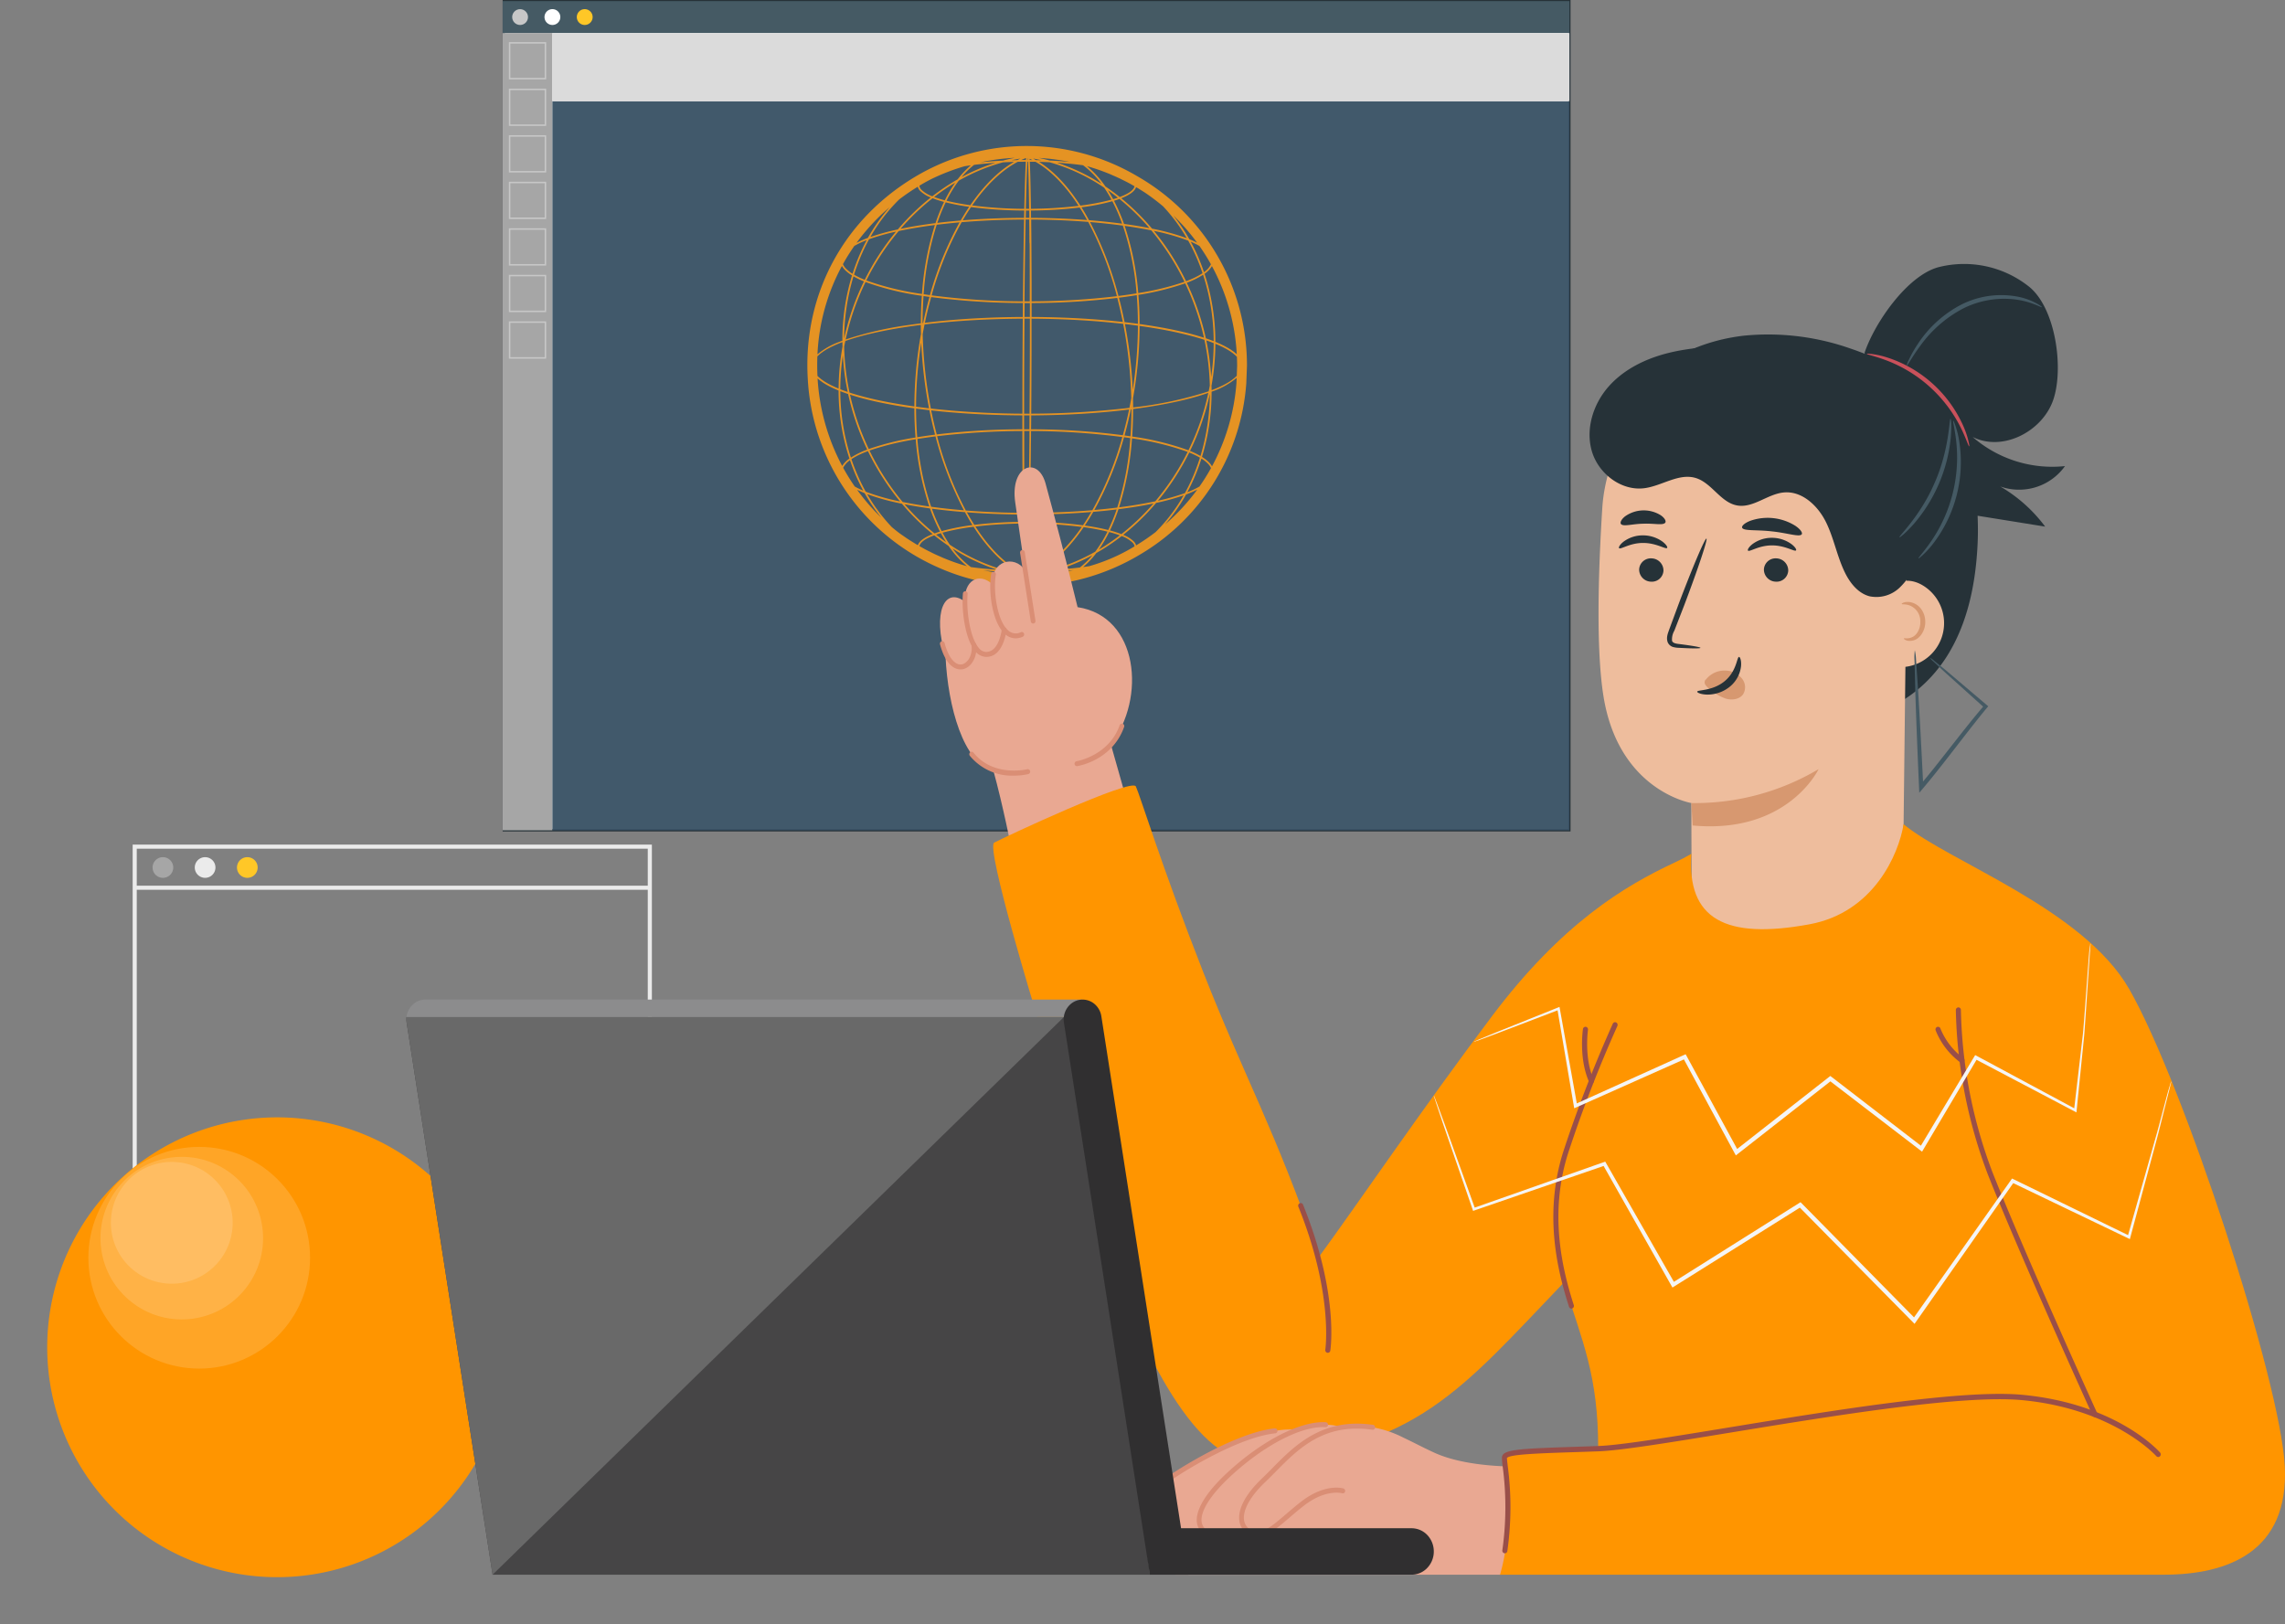 <svg xmlns="http://www.w3.org/2000/svg" width="608.64" height="432.724" viewBox="0 0 608.64 432.724">
  <rect x="0" y="0" width="608.64" height="432.724" fill="#808080" stroke="none"/>
  <g id="Grupo_132471" data-name="Grupo 132471" transform="translate(-68.401 -13.897)">
    <g id="Background_Complete" data-name="Background Complete" transform="translate(103.735 45.615)">
      <g id="Grupo_132336" data-name="Grupo 132336" transform="translate(0 193.278)">
        <path id="Trazado_194866" data-name="Trazado 194866" d="M246.33,360.813h-138.3V266.194h138.3ZM109.12,359.72H245.238V267.286H109.12Z" transform="translate(-108.028 -266.194)" fill="#ebebeb"/>
        <g id="Grupo_132335" data-name="Grupo 132335" transform="translate(5.308 3.343)">
          <path id="Trazado_194867" data-name="Trazado 194867" d="M119.487,272.7a2.753,2.753,0,1,1-2.753-2.753A2.754,2.754,0,0,1,119.487,272.7Z" transform="translate(-113.981 -269.943)" fill="#a6a6a6"/>
          <path id="Trazado_194868" data-name="Trazado 194868" d="M132.093,272.7a2.753,2.753,0,1,1-2.753-2.753A2.753,2.753,0,0,1,132.093,272.7Z" transform="translate(-115.347 -269.943)" fill="#ebebeb"/>
          <path id="Trazado_194869" data-name="Trazado 194869" d="M144.7,272.7a2.753,2.753,0,1,1-2.753-2.753A2.753,2.753,0,0,1,144.7,272.7Z" transform="translate(-116.712 -269.943)" fill="#ffc727"/>
        </g>
        <rect id="Rectángulo_294801" data-name="Rectángulo 294801" width="137.21" height="1.092" transform="translate(0.546 10.942)" fill="#ebebeb"/>
      </g>
    </g>
    <g id="Window" transform="translate(202.286 14.193)">
      <g id="Grupo_132342" data-name="Grupo 132342" transform="translate(0)">
        <rect id="Rectángulo_294802" data-name="Rectángulo 294802" width="283.857" height="220.894" transform="translate(0.295)" fill="#fff" stroke="#263238" stroke-miterlimit="10" stroke-width="0.592"/>
        <g id="Grupo_132338" data-name="Grupo 132338">
          <rect id="Rectángulo_294803" data-name="Rectángulo 294803" width="284.153" height="8.5" fill="#455a64"/>
          <g id="Grupo_132337" data-name="Grupo 132337" transform="translate(2.54 2.142)">
            <circle id="Elipse_5290" data-name="Elipse 5290" cx="2.108" cy="2.108" r="2.108" transform="translate(0 0)" fill="#c7c7c7"/>
            <path id="Trazado_194872" data-name="Trazado 194872" d="M235.272,18.7a2.108,2.108,0,1,1-2.109-2.108A2.109,2.109,0,0,1,235.272,18.7Z" transform="translate(-222.447 -16.595)" fill="#fff"/>
            <path id="Trazado_194873" data-name="Trazado 194873" d="M244.925,18.7a2.108,2.108,0,1,1-2.108-2.108A2.108,2.108,0,0,1,244.925,18.7Z" transform="translate(-223.493 -16.595)" fill="#ffc727"/>
          </g>
        </g>
        <g id="Grupo_132341" data-name="Grupo 132341" transform="translate(0 8.5)">
          <g id="Grupo_132339" data-name="Grupo 132339">
            <rect id="Rectángulo_294804" data-name="Rectángulo 294804" width="13.256" height="212.394" fill="#a6a6a6"/>
            <rect id="Rectángulo_294805" data-name="Rectángulo 294805" width="9.535" height="9.535" transform="translate(1.86 2.619)" fill="none" stroke="#c7c7c7" stroke-miterlimit="10" stroke-width="0.394"/>
            <rect id="Rectángulo_294806" data-name="Rectángulo 294806" width="9.535" height="9.535" transform="translate(1.86 15.018)" fill="none" stroke="#c7c7c7" stroke-miterlimit="10" stroke-width="0.394"/>
            <rect id="Rectángulo_294807" data-name="Rectángulo 294807" width="9.535" height="9.535" transform="translate(1.86 27.417)" fill="none" stroke="#c7c7c7" stroke-miterlimit="10" stroke-width="0.394"/>
            <rect id="Rectángulo_294808" data-name="Rectángulo 294808" width="9.535" height="9.535" transform="translate(1.86 39.816)" fill="none" stroke="#c7c7c7" stroke-miterlimit="10" stroke-width="0.394"/>
            <rect id="Rectángulo_294809" data-name="Rectángulo 294809" width="9.535" height="9.535" transform="translate(1.86 52.215)" fill="none" stroke="#c7c7c7" stroke-miterlimit="10" stroke-width="0.394"/>
            <rect id="Rectángulo_294810" data-name="Rectángulo 294810" width="9.535" height="9.535" transform="translate(1.86 64.614)" fill="none" stroke="#c7c7c7" stroke-miterlimit="10" stroke-width="0.394"/>
            <rect id="Rectángulo_294811" data-name="Rectángulo 294811" width="9.535" height="9.535" transform="translate(1.86 77.013)" fill="none" stroke="#c7c7c7" stroke-miterlimit="10" stroke-width="0.394"/>
          </g>
          <g id="Grupo_132340" data-name="Grupo 132340" transform="translate(13.256 18.166)">
            <rect id="Rectángulo_294812" data-name="Rectángulo 294812" width="270.896" height="194.228" fill="#385164" opacity="0.95" style="isolation: isolate"/>
          </g>
          <rect id="Rectángulo_294813" data-name="Rectángulo 294813" width="270.896" height="18.166" transform="translate(13.256)" fill="#dbdbdb"/>
        </g>
      </g>
    </g>
    <g id="_3D_figures" data-name="3D figures" transform="translate(68.401 298.977)">
      <g id="Grupo_132344" data-name="Grupo 132344">
        <path id="Trazado_194962" data-name="Trazado 194962" d="M61.247,0A61.247,61.247,0,1,1,0,61.247,61.247,61.247,0,0,1,61.247,0Z" transform="translate(0 119.129) rotate(-76.539)" fill="#ff9500"/>
        <g id="Grupo_132343" data-name="Grupo 132343" transform="translate(17.919 14.25)">
          <circle id="Elipse_5292" data-name="Elipse 5292" cx="29.527" cy="29.527" r="29.527" transform="translate(5.618 6.195)" fill="#fff" opacity="0.15"/>
          <circle id="Elipse_5293" data-name="Elipse 5293" cx="21.654" cy="21.654" r="21.654" transform="translate(0 33.25) rotate(-50.153)" fill="#fff" opacity="0.15"/>
          <circle id="Elipse_5294" data-name="Elipse 5294" cx="16.222" cy="16.222" r="16.222" transform="translate(11.615 10.194)" fill="#fff" opacity="0.15"/>
        </g>
      </g>
    </g>
    <g id="Character" transform="translate(176.654 50.652)">
      <path id="Trazado_194963" data-name="Trazado 194963" d="M389.872,61.627a57.945,57.945,0,0,0-58.31-.394c-19.75,11.371-30.782,31.625-29.509,54.179a58.324,58.324,0,0,0,35.058,50.553,57.386,57.386,0,0,0,23.136,4.844,58.985,58.985,0,0,0,30.284-8.4A57.783,57.783,0,0,0,418.869,116.8l.178-4.594A58.025,58.025,0,0,0,389.872,61.627Zm-65.4,93.476a46.346,46.346,0,0,1-6.58-8.8,61.344,61.344,0,0,0,9.247,2.547,61.837,61.837,0,0,0,8.2,8.095c-2.217.872-3.612,1.875-3.939,2.959-.159-.092-.321-.178-.479-.271-.294-.175-.58-.362-.872-.543-.472-.293-.945-.585-1.408-.89-.3-.2-.593-.408-.89-.612-.44-.3-.88-.6-1.31-.918-.161-.118-.317-.239-.474-.359Q325.208,155.719,324.473,155.1Zm85.261-16.211a4.65,4.65,0,0,0-.681-.937,9.619,9.619,0,0,0-1.986-1.573,59.488,59.488,0,0,0,2.562-17.374,20.53,20.53,0,0,0,6.677-3.679l-.05,1.295A55.554,55.554,0,0,1,409.734,138.891Zm-20.806,20.032a8.369,8.369,0,0,0-2.841-1.777,62,62,0,0,0,8.765-8.507,61.5,61.5,0,0,0,7.316-2.015,45.435,45.435,0,0,1-7.446,9.777,58.371,58.371,0,0,1-5.2,3.554A2.442,2.442,0,0,0,388.928,158.923Zm-28.763,7.755v-.006c-.006-.127-.012-.257-.018-.394l-.007-.174c-.007-.154-.013-.311-.02-.477l-.005-.147c-.007-.176-.013-.356-.02-.544l-.006-.163c-.006-.2-.013-.4-.02-.61l0-.093c-.008-.237-.016-.48-.023-.732l0-.048c-.008-.262-.015-.532-.023-.811l0-.088c-.007-.276-.015-.559-.022-.852v-.033c-.007-.3-.015-.615-.022-.934l0-.091c-.007-.311-.014-.63-.021-.958v-.057c-.007-.33-.014-.667-.021-1.012l0-.165c-.006-.33-.012-.664-.019-1.008v-.065q-.01-.565-.02-1.156v0c-.01-.619-.019-1.265-.029-1.926.2,0,.406,0,.611,0h.261c-.006.274-.012.551-.018.819-.007.317-.015.622-.022.931-.007.285-.014.575-.021.853s-.014.563-.022.841-.015.585-.023.866c-.007.263-.014.516-.021.771s-.016.539-.023.8-.017.518-.024.773c-.007.239-.015.481-.022.71s-.016.46-.024.687-.016.463-.024.683-.017.433-.024.646-.016.41-.024.6-.017.4-.025.6-.016.365-.024.537c-.008.188-.017.364-.025.541-.008.159-.016.32-.024.469s-.016.285-.024.424Zm.122.455v0c-.009.145-.017.277-.027.409,0,.048-.006.093-.01.14l-.032-.015v-.015c-.005-.085-.01-.172-.016-.264,0-.063-.007-.131-.01-.2l0-.061Zm-48.793-27.862a5.539,5.539,0,0,1,1.811-2.017,51.986,51.986,0,0,0,3.531,8.117,21.591,21.591,0,0,1-2.253-1.1A55.384,55.384,0,0,1,311.495,139.272Zm49.249-81.527c0,.081.008.159.012.244l0,.041c.008.181.016.371.024.567l0,.068c.008.195.015.4.023.61l0,.078q.012.33.024.685l0,.048c.007.228.015.466.022.709l0,.114c.008.246.015.5.022.76l0,.086c.008.273.015.555.023.845l0,.069c.007.291.014.591.022.9l0,.079c.007.3.014.607.02.922l0,.117q.01.476.02.975l0,.111c.007.331.013.669.019,1.014l0,.138c.006.329.012.667.017,1.009,0,.069,0,.136,0,.206.005.3.01.619.015.934,0,.124,0,.246.006.371,0,.278.009.564.012.849-.2,0-.406,0-.61,0h-.262c.006-.273.012-.551.018-.818.007-.312.014-.613.022-.918s.013-.585.021-.868.014-.552.021-.827c.008-.295.015-.593.023-.879.007-.259.014-.507.022-.757.008-.274.015-.55.023-.813s.016-.51.024-.762.015-.489.023-.722.016-.453.023-.676.017-.47.024-.694.016-.425.024-.633.017-.418.024-.616.017-.393.024-.585.016-.372.024-.547.017-.359.026-.533.016-.325.024-.476.016-.284.024-.424Zm-.122-.455v0c.009-.143.017-.274.026-.4l.01-.142.032.015c0,.053.006.1.01.157l0,.046c.006.1.012.22.018.333Zm48.832,27.784a5.424,5.424,0,0,1-1.85,2.095,52.022,52.022,0,0,0-3.532-8.117,21.381,21.381,0,0,1,2.326,1.141A54.894,54.894,0,0,1,409.454,85.074Zm-47.238,82.45c.272-.129.543-.274.813-.416q.779-.016,1.546-.038Q363.4,167.326,362.216,167.524Zm4.657-.549c2.125-.106,4.161-.263,6.076-.469a58.612,58.612,0,0,1-9.268,1.216C364.755,167.512,365.818,167.259,366.873,166.975Zm-3.952-.322q-1.067.021-2.151.024c.007-.127.014-.252.021-.387.01-.174.018-.36.028-.548.007-.154.015-.305.022-.468.01-.2.018-.407.027-.619.007-.168.015-.335.022-.511.009-.227.018-.466.027-.7.007-.181.014-.358.021-.544.009-.254.018-.521.027-.788.007-.192.013-.381.019-.58.01-.277.018-.564.027-.853.007-.209.013-.414.019-.628.009-.3.017-.6.026-.912.007-.226.013-.449.019-.681.009-.317.017-.646.025-.975.006-.234.012-.464.018-.7.009-.352.017-.715.026-1.077.005-.236.011-.467.017-.707.006-.282.013-.571.019-.859a112.1,112.1,0,0,1,13.881.9C371.426,160.292,367.309,164.325,362.921,166.653Zm-.92.472c-.428.2-.86.38-1.293.55,0-.047.006-.1.01-.148.008-.115.016-.23.024-.356l0-.038C361.164,167.131,361.585,167.13,362,167.125ZM304.648,114.8q-.127-2.615-.026-5.181c.044-.05.084-.1.134-.15.088-.088.194-.174.29-.261.127-.115.248-.232.389-.346.115-.092.249-.183.373-.275.143-.106.279-.214.435-.319s.306-.192.46-.288.305-.2.473-.293.37-.2.558-.3c.165-.089.322-.178.5-.265.211-.106.441-.211.665-.316.168-.079.33-.159.505-.237.253-.112.523-.222.79-.332.165-.068.321-.137.49-.2.195-.077.4-.151.605-.227,0,.4.017.8.026,1.2a64.649,64.649,0,0,0-1.035,11.167c-.173-.071-.339-.143-.505-.215s-.316-.131-.464-.2c-.209-.093-.4-.188-.6-.284-.142-.068-.292-.134-.43-.2-.188-.093-.359-.189-.537-.284-.134-.072-.276-.142-.4-.215-.167-.093-.317-.188-.473-.284-.124-.075-.257-.149-.374-.225-.15-.1-.284-.195-.424-.292-.108-.076-.225-.15-.327-.227-.14-.1-.263-.21-.39-.316-.086-.071-.182-.141-.263-.213C304.924,115.084,304.785,114.943,304.648,114.8Zm6.755-5.48a66.388,66.388,0,0,0,1.3,9.756c-.179-.06-.352-.122-.525-.183s-.371-.127-.548-.191c-.235-.086-.455-.175-.682-.262l-.221-.086A63.891,63.891,0,0,1,311.4,109.321Zm31.1-35.422a88.761,88.761,0,0,0-7.9,19.385q-.849-.118-1.676-.243a78.27,78.27,0,0,1,3.482-18.5Q339.346,74.176,342.507,73.9Zm-5.928.144a48.785,48.785,0,0,1,2.227-5.475,59.746,59.746,0,0,0,6.257,1.19q-1.169,1.741-2.265,3.646C340.648,73.587,338.57,73.8,336.579,74.044Zm-2.212,49.393c-.165-.019-.334-.037-.5-.057-.377-.044-.746-.092-1.118-.139-.32-.04-.643-.079-.96-.12-.3-.038-.585-.08-.877-.12a110.636,110.636,0,0,1,1.382-17.107A118.674,118.674,0,0,0,334.367,123.437ZM332.185,100.8l-.51.067-.258.034q-1.1.148-2.164.3l-.133.019a95.024,95.024,0,0,0-16.961,3.876,66.6,66.6,0,0,1,5.292-15.3,72.838,72.838,0,0,0,14.993,3.661C332.276,95.838,332.189,98.289,332.185,100.8Zm.455-.06c.005-2.465.09-4.873.255-7.21q.783.118,1.584.228c-.632,2.271-1.2,4.593-1.694,6.963Zm.059.421c-.019.094-.037.188-.056.282,0-.092,0-.182,0-.274Zm-.027,2.516q.233-1.3.5-2.575c4.107-.5,8.511-.89,13.142-1.153l.092-.005q1.245-.071,2.51-.127l.274-.013c.779-.035,1.566-.065,2.356-.092l.491-.017c.718-.024,1.442-.043,2.168-.06l.739-.018q.962-.02,1.934-.032l1.036-.013c.469,0,.943-.006,1.416-.008V99.7q-.01,1.28-.019,2.577v.1c-.005.75-.01,1.508-.014,2.266,0,.172,0,.342,0,.515-.023,3.695-.039,7.47-.05,11.279,0,.194,0,.388,0,.582q0,1.119-.005,2.241,0,.559,0,1.118,0,.879,0,1.758c0,.349,0,.7,0,1.046q0,.842,0,1.685c-.436,0-.869-.008-1.3-.012-.345,0-.691,0-1.035-.01-.47-.007-.937-.017-1.406-.026-.347-.007-.7-.012-1.043-.021-.465-.01-.927-.025-1.389-.039-.344-.01-.688-.019-1.03-.031-.463-.016-.922-.035-1.382-.053-.337-.013-.676-.025-1.011-.04-.445-.019-.886-.042-1.327-.065-.347-.017-.7-.032-1.042-.051-.422-.024-.839-.05-1.259-.074-.357-.022-.717-.041-1.071-.064-.422-.027-.838-.058-1.256-.087-.345-.024-.692-.046-1.034-.072-.424-.031-.841-.066-1.261-.1-.332-.027-.667-.051-1-.08-.413-.035-.818-.073-1.227-.11-.33-.031-.662-.058-.988-.09-.393-.038-.779-.079-1.167-.119-.336-.034-.675-.067-1.009-.1-.38-.04-.754-.085-1.13-.127l-.029,0A118.228,118.228,0,0,1,332.673,103.675Zm3.032,20.4c.356.038.719.073,1.079.109s.732.076,1.1.112.73.066,1.1.1.753.07,1.134.1c.36.031.727.058,1.091.086.4.031.787.065,1.186.093.361.027.729.051,1.093.076.407.028.811.057,1.221.083.359.023.725.043,1.088.064.423.025.845.051,1.272.074.353.019.712.035,1.067.051.441.022.88.044,1.324.064.359.016.723.028,1.085.042.446.017.891.036,1.341.051.359.012.722.021,1.083.031.46.014.918.028,1.38.039.354.008.712.013,1.068.02.473.01.944.02,1.42.026.359.005.722.007,1.082.01.436,0,.87.01,1.309.013,0,.411,0,.817,0,1.225v1c0,.406,0,.806,0,1.209v.272a196.394,196.394,0,0,0-22.815,1.366q-.819-3.138-1.478-6.407C335.194,124.019,335.447,124.049,335.7,124.077Zm23.526,5.409c0,.137,0,.275,0,.412,0,.361,0,.717,0,1.075,0,.4,0,.8,0,1.2,0,.548,0,1.089,0,1.63,0,.188,0,.38,0,.568q0,1.06.008,2.1v.089q0,1.078.01,2.135v.03c0,.579.006,1.151.01,1.72,0,.14,0,.284,0,.425,0,.589.008,1.168.011,1.744l0,.311c0,.522.007,1.033.011,1.544,0,.159,0,.321,0,.478q.007.945.016,1.862v.072c.01,1.16.022,2.282.034,3.372,0,.12,0,.246,0,.366,0,.224.005.44.008.66-5.271-.026-10.38-.245-15.182-.626a91.268,91.268,0,0,1-7.645-19.789A196.018,196.018,0,0,1,359.231,129.486Zm.121-32.931,0,.432c-.005.622-.01,1.25-.015,1.878l0,.24h0c-.388,0-.777,0-1.164.006-.631.005-1.257.015-1.883.025-.295.005-.592.008-.886.014q-1.2.025-2.383.06l-.359.01c-2.84.088-5.615.224-8.311.4l-.049,0q-1.3.088-2.58.188l-.248.02q-1.177.094-2.331.2l-.331.031q-1.112.1-2.2.216l-.345.037q-1.08.115-2.134.239l-.332.039-.536.064c.486-2.33,1.049-4.613,1.67-6.845a193.162,193.162,0,0,0,24.437,1.577C359.359,95.781,359.356,96.166,359.352,96.554Zm-26.869-3.581a73.964,73.964,0,0,1-14.826-3.6,65.993,65.993,0,0,1,8.63-13.162c2.9-.619,6.132-1.16,9.636-1.608A78.883,78.883,0,0,0,332.484,92.974Zm-15.248-3.766a22.023,22.023,0,0,1-2.846-1.373,51.715,51.715,0,0,1,4-9.442,58.565,58.565,0,0,1,7.174-2.025A66.552,66.552,0,0,0,317.235,89.208Zm-.207.426a67,67,0,0,0-5.28,15.208,58.965,58.965,0,0,1,2.494-16.557A22.7,22.7,0,0,0,317.029,89.634Zm-5.688,29.476c.176.065.365.129.545.194.246.088.487.177.741.263l.184.06a68.481,68.481,0,0,0,5.084,14.812,22.286,22.286,0,0,0-4.34,2.123,57.869,57.869,0,0,1-2.824-17.691C310.934,118.95,311.132,119.031,311.341,119.11Zm1.973.681c.226.074.447.148.679.221.2.061.4.12.606.181.277.083.551.167.837.249.211.06.433.118.648.177.288.079.571.159.867.236.223.058.457.114.685.172.3.076.6.154.907.228.239.058.489.113.733.169.306.071.609.143.922.213.274.06.558.119.838.178.3.063.586.127.888.188.284.058.578.113.867.169.308.06.612.122.926.181.284.053.576.1.863.155.331.059.657.12.994.178.3.051.6.1.9.149.336.055.668.112,1.009.166.32.051.649.1.974.147s.661.1,1,.15.667.092,1,.138q.008,3.992.319,7.776a72.17,72.17,0,0,0-12.459,3.068A68.032,68.032,0,0,1,313.314,119.79Zm17.147,3.149c-.229-.031-.463-.062-.691-.1-.354-.051-.7-.1-1.049-.157-.309-.046-.622-.092-.927-.14-.334-.052-.66-.107-.989-.161-.308-.051-.62-.1-.924-.152-.333-.057-.656-.116-.983-.174-.291-.051-.585-.1-.872-.155-.325-.06-.64-.124-.96-.186-.277-.053-.56-.106-.833-.161-.327-.065-.643-.134-.962-.2-.255-.054-.515-.106-.764-.161-.322-.07-.633-.143-.948-.216-.238-.054-.482-.108-.715-.163-.3-.072-.6-.147-.9-.222-.232-.058-.47-.114-.7-.173-.285-.073-.558-.149-.836-.224-.228-.062-.462-.122-.685-.185-.271-.076-.53-.154-.793-.231-.216-.064-.44-.127-.652-.191-.266-.082-.519-.166-.777-.249l-.31-.1a65.861,65.861,0,0,1-1.431-12.2c.093-.515.2-1.024.31-1.536.345-.122.707-.242,1.07-.361.14-.046.276-.094.419-.14.4-.128.819-.254,1.242-.379.119-.036.232-.072.352-.106.455-.132.927-.261,1.4-.388.1-.026.191-.053.29-.079.517-.136,1.048-.269,1.588-.4l.2-.048q.86-.205,1.761-.4l.116-.026q.947-.207,1.938-.4l.024-.005c2.973-.59,6.234-1.109,9.712-1.551q0,1.222.031,2.441A111.087,111.087,0,0,0,330.46,122.939Zm1.025.637c.342.044.692.086,1.037.13s.7.088,1.05.13c.295.035.6.067.894.1q.664,3.323,1.5,6.516c-1.641.209-3.226.436-4.742.685q-.3-3.714-.313-7.641C331.105,123.523,331.293,123.55,331.486,123.576Zm4.6,7.338a92.382,92.382,0,0,0,7.568,19.691c-3.052-.251-5.973-.569-8.728-.945a74.36,74.36,0,0,1-3.662-18.052C332.806,131.356,334.421,131.125,336.089,130.914ZM343.93,151.1c.651,1.194,1.32,2.344,2.011,3.443a57.277,57.277,0,0,0-8.22,1.608,47.351,47.351,0,0,1-2.605-5.974C337.893,150.546,340.843,150.855,343.93,151.1Zm-5.02,7.989c-.9-.635-1.79-1.3-2.662-1.994.4-.136.818-.268,1.26-.4Q338.18,157.946,338.909,159.088Zm-.959-2.518a60.379,60.379,0,0,1,8.279-1.583c3.308,5.153,7.04,9.18,11.022,11.65q-1.42-.035-2.8-.1a50.47,50.47,0,0,1-14.554-6.77A35.644,35.644,0,0,1,337.951,156.57Zm6.5-5.429c4.7.358,9.716.561,14.916.587.009.665.017,1.317.026,1.952a113.757,113.757,0,0,0-12.97.8Q345.408,152.881,344.451,151.141Zm14.925-57.206c0,.13,0,.258,0,.388,0,.205,0,.412-.005.618a191.277,191.277,0,0,1-24.311-1.595,87.731,87.731,0,0,1,7.988-19.492c5.189-.436,10.787-.682,16.625-.7l0,.178c-.007.366-.014.742-.021,1.118-.006.3-.011.6-.017.91-.008.437-.016.886-.024,1.333,0,.263-.009.521-.014.787-.008.463-.015.938-.023,1.412,0,.272-.009.54-.013.815-.007.471-.015.953-.022,1.433,0,.284-.009.564-.013.852-.006.458-.013.926-.019,1.392,0,.332-.009.658-.014.993-.006.492-.013.994-.019,1.494,0,.3-.008.588-.011.886-.007.586-.014,1.181-.021,1.777,0,.234-.006.464-.009.7-.005.512-.011,1.033-.017,1.552,0,.345-.008.685-.011,1.032C359.391,92.515,359.384,93.223,359.377,93.934ZM343.334,73.358q1.074-1.841,2.217-3.532a112.8,112.8,0,0,0,14.168.92c0,.194-.008.384-.012.58-.008.359-.015.73-.023,1.1l-.005.27C353.924,72.714,348.425,72.944,343.334,73.358Zm17.894,26.2q0,.626,0,1.251,0,.771,0,1.542,0,.678,0,1.355,0,.724,0,1.447c-.012,6.724-.044,13.378-.094,19.713l-.656,0-.789,0v-1.252q0-.77,0-1.541,0-.678,0-1.355,0-.724,0-1.447c.012-6.726.044-13.381.094-19.716C360.263,99.557,360.743,99.554,361.227,99.556Zm-1.441-.454q.014-1.873.031-3.7l.689,0c.241,0,.478,0,.718,0,0,.236,0,.474,0,.712,0,.316,0,.628,0,.948s0,.636,0,.954V99.1h-.778C360.227,99.1,360.008,99.1,359.786,99.1Zm.675,26.222c.222,0,.441,0,.663,0q-.016,1.874-.032,3.7H360.4c-.241,0-.478,0-.718,0v-.344c0-.438,0-.875,0-1.32,0-.313,0-.633,0-.951v-1.09Zm.73,28.352c0-.193.008-.384.012-.58.008-.353.015-.718.022-1.081,0-.1,0-.19.006-.288,5.755-.017,11.253-.248,16.344-.661q-1.073,1.841-2.216,3.532A112.629,112.629,0,0,0,361.191,153.676ZM407.6,104.633c-.225-.073-.444-.147-.675-.219s-.48-.143-.72-.215-.475-.144-.722-.215-.482-.132-.722-.2c-.265-.072-.525-.147-.8-.217-.251-.066-.514-.129-.771-.194s-.537-.138-.814-.2-.582-.135-.873-.2c-.262-.06-.518-.121-.784-.181-.305-.067-.621-.133-.933-.2-.264-.056-.523-.113-.793-.168-.311-.064-.633-.124-.951-.186-.281-.055-.557-.111-.843-.165-.32-.06-.651-.117-.977-.175-.292-.052-.579-.106-.875-.157-.335-.058-.68-.113-1.02-.168-.3-.049-.593-.1-.9-.147-.342-.054-.694-.106-1.043-.158-.31-.046-.616-.094-.93-.14-.331-.048-.669-.092-1.005-.139q-.008-3.992-.318-7.776a72.158,72.158,0,0,0,12.459-3.068A68.024,68.024,0,0,1,407.6,104.633Zm-4.581-14.648a22.334,22.334,0,0,0,4.34-2.124,57.873,57.873,0,0,1,2.823,17.691c-.2-.079-.4-.16-.608-.237-.192-.072-.4-.141-.594-.212-.229-.082-.454-.166-.691-.246-.06-.021-.125-.04-.186-.061A68.475,68.475,0,0,0,403.015,89.985Zm-12.566,11.5c.23.032.465.063.693.1.366.053.725.108,1.086.163.295.044.594.087.886.133.348.054.687.112,1.03.168.3.049.6.1.887.146.332.057.656.117.982.175.291.051.585.1.872.155.325.06.64.123.96.185.278.054.561.107.834.162.312.063.614.128.92.193.27.057.544.113.809.17.3.065.581.132.871.2.264.06.533.12.792.181.292.069.572.141.858.212.244.06.494.12.732.181.277.071.541.145.811.217.237.064.481.127.712.192.266.074.52.152.778.228.222.065.448.128.665.195.265.081.518.165.776.247.1.034.209.066.311.1a65.909,65.909,0,0,1,1.432,12.193c-.093.513-.2,1.022-.309,1.531a101.6,101.6,0,0,1-20.112,4.284q0-1.217-.031-2.432A111.056,111.056,0,0,0,390.449,101.484Zm-2.706,21.826a229.432,229.432,0,0,1-26.16,1.553v-.133q.009-1.271.018-2.56v-.122c.005-.747.01-1.5.015-2.254,0-.176,0-.35,0-.526.023-3.695.039-7.471.049-11.28,0-.194,0-.389,0-.583q0-1.119,0-2.241,0-.559,0-1.119l0-1.757q0-.523,0-1.046,0-.843,0-1.685c.426,0,.849.007,1.273.011.357,0,.715.005,1.07.01.461.006.917.017,1.375.025.356.007.714.012,1.068.021.467.011.929.026,1.393.04.342.01.686.018,1.026.03.452.016.9.035,1.35.052.35.014.7.026,1.049.041.435.019.865.042,1.3.064.356.017.714.033,1.067.052.434.024.865.051,1.3.076.343.021.688.039,1.03.061.422.027.838.058,1.257.087.347.024.7.047,1.043.072.41.031.814.065,1.221.1.344.028.69.054,1.03.083.414.036.822.074,1.232.111.327.031.659.058.984.09.393.038.778.079,1.167.119.337.034.676.066,1.009.1.382.041.756.086,1.134.128l.024,0a118.194,118.194,0,0,1,2.16,19.814Q388.006,122.036,387.743,123.31Zm.523-.329c0,.088,0,.176,0,.264l-.057.007C388.231,123.162,388.248,123.071,388.266,122.981Zm-3.051-22.633c-.4-.044-.817-.083-1.226-.125-.319-.031-.635-.065-.957-.1-.422-.04-.852-.078-1.279-.116-.316-.028-.627-.058-.946-.085-.443-.038-.894-.072-1.343-.106-.31-.024-.616-.051-.928-.073-.444-.033-.894-.062-1.344-.092-.325-.023-.647-.046-.975-.066-.457-.03-.92-.055-1.382-.081-.323-.019-.642-.039-.966-.057-.489-.026-.984-.048-1.478-.072-.3-.014-.6-.031-.908-.044-.5-.022-1.014-.04-1.523-.058-.3-.011-.6-.024-.9-.035-.51-.017-1.026-.03-1.541-.045-.306-.008-.61-.018-.917-.025-.518-.012-1.04-.021-1.562-.03-.309-.006-.615-.013-.925-.017-.529-.008-1.061-.011-1.593-.015-.28,0-.558-.007-.839-.009h0c0-.41,0-.815,0-1.222,0-.335,0-.673,0-1.005,0-.4,0-.8,0-1.2v-.278A196.2,196.2,0,0,0,384.5,94.026q.821,3.138,1.478,6.407C385.72,100.4,385.471,100.375,385.215,100.348Zm-23.536-5.41c0-.138,0-.277,0-.414,0-.357,0-.709,0-1.064,0-.4,0-.808,0-1.208,0-.544,0-1.081,0-1.618,0-.193,0-.388,0-.579,0-.7-.005-1.4-.008-2.09v-.1q-.005-1.074-.01-2.126V85.7c0-.577-.006-1.145-.01-1.71l0-.435c0-.585-.007-1.161-.01-1.734l0-.319c0-.519-.007-1.029-.011-1.537,0-.161,0-.325,0-.485q-.008-.945-.016-1.862v-.072c-.01-1.164-.022-2.289-.034-3.383,0-.117,0-.238,0-.353,0-.224-.005-.44-.008-.66,5.271.026,10.38.245,15.182.626a91.3,91.3,0,0,1,7.645,19.789A196.2,196.2,0,0,1,361.679,94.938Zm-.121,32.939c0-.147,0-.291,0-.437.005-.618.01-1.242.016-1.866l0-.255c.567,0,1.136,0,1.7-.01.3,0,.6-.01.908-.015.627-.009,1.255-.018,1.877-.032.359-.008.715-.019,1.071-.028.559-.015,1.119-.03,1.673-.048.38-.013.756-.029,1.134-.043.528-.02,1.055-.04,1.578-.064l1.135-.055q.771-.038,1.536-.08c.376-.021.749-.044,1.121-.066q.76-.046,1.511-.1.546-.037,1.085-.077.759-.055,1.509-.115.517-.041,1.03-.085.764-.064,1.518-.134c.324-.031.648-.06.969-.092.519-.051,1.031-.1,1.542-.157.3-.031.592-.061.885-.093.543-.06,1.078-.123,1.612-.186.226-.027.455-.052.679-.08-.487,2.33-1.049,4.612-1.67,6.845a192.991,192.991,0,0,0-24.437-1.578Q361.553,128.455,361.558,127.877Zm26.566-4.172.146-.019c-.005,2.465-.09,4.873-.255,7.21q-.783-.118-1.584-.229C387.061,128.4,387.632,126.075,388.124,123.7Zm-1.581-22.718.5.056c.38.045.752.093,1.127.14.317.04.637.078.949.119.3.039.585.08.878.12a110.708,110.708,0,0,1-1.382,17.1A118.528,118.528,0,0,0,386.543,100.987Zm2.182,22.639.748-.1c.183-.025.37-.048.552-.073q1.05-.144,2.07-.3l.161-.024c3.028-.46,5.853-.983,8.445-1.563l.069-.016q.925-.207,1.809-.424l.139-.035q.847-.209,1.653-.426l.161-.044q.8-.216,1.55-.44l.141-.043q.76-.226,1.477-.462l.112-.038c.318-.1.633-.21.938-.317a66.56,66.56,0,0,1-5.291,15.3,72.894,72.894,0,0,0-14.993-3.661C388.634,128.585,388.721,126.134,388.725,123.626Zm.7-22.777c-.377-.05-.762-.1-1.144-.143-.313-.039-.623-.079-.94-.117-.3-.036-.6-.068-.9-.1q-.662-3.323-1.5-6.517c1.641-.209,3.226-.436,4.741-.685q.3,3.714.313,7.641C389.806,100.9,389.62,100.873,389.43,100.849Zm-4.608-7.339a92.366,92.366,0,0,0-7.568-19.691c3.052.251,5.973.568,8.728.944a74.367,74.367,0,0,1,3.662,18.053C388.1,93.068,386.49,93.3,384.822,93.509Zm-7.841-20.186c-.651-1.193-1.321-2.344-2.012-3.442a57.261,57.261,0,0,0,8.22-1.609,47.308,47.308,0,0,1,2.605,5.975C383.017,73.877,380.067,73.567,376.981,73.324ZM382,65.335c.9.635,1.79,1.3,2.662,1.994-.4.136-.818.269-1.26.4Q382.73,66.477,382,65.335Zm.959,2.519a60.431,60.431,0,0,1-8.28,1.582c-3.308-5.153-7.041-9.18-11.023-11.65q1.42.037,2.8.1a50.479,50.479,0,0,1,14.555,6.77A35.537,35.537,0,0,1,382.96,67.854Zm-6.5,5.429c-4.7-.358-9.716-.562-14.917-.587-.008-.665-.017-1.317-.025-1.952a113.558,113.558,0,0,0,12.97-.8Q375.5,71.543,376.459,73.283Zm-14.925,57.225c0-.136,0-.269,0-.4,0-.206,0-.414.006-.62a191.267,191.267,0,0,1,24.311,1.6,87.75,87.75,0,0,1-7.988,19.492c-5.189.436-10.787.682-16.625.7l0-.179c.007-.36.014-.731.021-1.1.005-.308.011-.612.017-.926.008-.433.016-.876.023-1.319.005-.267.01-.53.014-.8.008-.458.016-.927.023-1.4.005-.277.01-.55.014-.831.007-.466.014-.941.021-1.416,0-.291.009-.576.013-.869.007-.454.013-.915.019-1.376.005-.337.01-.669.014-1.009.007-.486.013-.982.019-1.477,0-.3.008-.6.012-.9.007-.58.014-1.17.021-1.761,0-.239.005-.475.008-.716.006-.507.011-1.022.017-1.536,0-.35.007-.7.011-1.05C361.52,131.916,361.526,131.213,361.533,130.508Zm16.579,20.511c2.15-.181,4.228-.394,6.219-.639a48.787,48.787,0,0,1-2.227,5.475,59.739,59.739,0,0,0-6.257-1.19C376.626,153.5,377.381,152.285,378.112,151.019Zm.291-.5a88.724,88.724,0,0,0,7.9-19.385q.849.118,1.676.243a78.231,78.231,0,0,1-3.482,18.5Q381.564,150.248,378.4,150.523Zm10.024-19.074a73.94,73.94,0,0,1,14.826,3.6,65.994,65.994,0,0,1-8.63,13.162c-2.9.619-6.132,1.16-9.636,1.607A78.912,78.912,0,0,0,388.427,131.449Zm15.248,3.766a22.023,22.023,0,0,1,2.846,1.373,51.689,51.689,0,0,1-4,9.442,58.375,58.375,0,0,1-7.175,2.026A66.548,66.548,0,0,0,403.675,135.215Zm.207-.426a67.015,67.015,0,0,0,5.28-15.21,58.945,58.945,0,0,1-2.493,16.559A22.911,22.911,0,0,0,403.882,134.789Zm4.327-29.443c.174.059.343.12.513.18.186.065.379.129.559.2.236.086.456.174.683.262l.22.085a64.125,64.125,0,0,1-.675,9.033A66.631,66.631,0,0,0,408.208,105.345Zm2.425.9c.161.065.314.132.469.2s.341.141.5.214c.194.086.372.174.557.262.158.075.324.149.475.225.182.091.349.183.523.276.139.074.285.147.418.222.166.093.316.189.473.284.124.075.257.149.374.225.167.107.315.215.469.325.092.065.194.129.282.195.167.124.314.25.464.376.061.051.131.1.188.153.2.174.377.351.542.528.035.807.059,1.616.061,2.43l-.1,2.605c-1.285,1.379-3.58,2.675-6.7,3.849,0-.4-.017-.8-.027-1.2A64.549,64.549,0,0,0,410.634,106.247Zm5.515,2.628c-.058-.051-.126-.1-.185-.152-.154-.131-.308-.263-.479-.392-.1-.072-.205-.143-.306-.216-.149-.106-.293-.213-.454-.318-.113-.073-.239-.146-.357-.218-.164-.1-.322-.2-.5-.3-.127-.072-.266-.143-.4-.215-.181-.1-.356-.2-.546-.294-.142-.072-.3-.143-.444-.214-.2-.1-.385-.19-.59-.284-.159-.073-.332-.143-.5-.215-.207-.09-.408-.181-.624-.269l-.136-.054A58.358,58.358,0,0,0,407.747,87.6a6.548,6.548,0,0,0,1.97-2.053,55.634,55.634,0,0,1,6.618,23.511C416.271,109,416.216,108.935,416.149,108.875Zm-8.93-21.426a21.539,21.539,0,0,1-4.394,2.133,67.387,67.387,0,0,0-8.561-13.406,58.281,58.281,0,0,1,9.139,2.6A51.532,51.532,0,0,1,407.219,87.448ZM402.4,89.741a73.3,73.3,0,0,1-12.309,3,74.941,74.941,0,0,0-3.615-17.908c2.517.352,4.89.753,7.086,1.2A66.84,66.84,0,0,1,402.4,89.741ZM386.3,74.317a48.283,48.283,0,0,0-2.67-6.17c.516-.155,1-.317,1.454-.483a61.138,61.138,0,0,1,7.983,7.769C390.958,75.018,388.694,74.645,386.3,74.317Zm-4.966-9.99a25.747,25.747,0,0,0-4.891-5.4c1.265.366,2.519.757,3.746,1.2.064.023.125.05.188.073.795.293,1.583.6,2.361.925.191.08.377.17.566.252.645.278,1.288.559,1.919.86.246.117.485.244.729.365.568.28,1.135.56,1.693.858.272.146.537.3.807.452.216.12.432.244.646.367-.211,1.036-1.625,2.013-3.937,2.867C383.918,66.153,382.642,65.208,381.332,64.327Zm-1.045-.682A51.148,51.148,0,0,0,368.428,58c2.463.161,4.8.394,6.963.689A23.663,23.663,0,0,1,380.287,63.645Zm-13.774-6.212q-1.429-.4-2.882-.7l.137.005c.565.034,1.125.088,1.686.138.384.034.771.059,1.153.1.6.065,1.192.152,1.785.235.338.047.677.085,1.013.138.66.1,1.314.23,1.967.358.231.044.466.081.7.128C370.3,57.658,368.441,57.524,366.514,57.433Zm-2.2-.086q-.73-.021-1.471-.035c-.249-.14-.5-.285-.748-.413C362.841,57.03,363.58,57.181,364.316,57.347Zm-1.588.419c4.146,2.357,8.035,6.426,11.47,11.73a113.192,113.192,0,0,1-12.687.792c0-.339-.01-.667-.015-1-.011-.717-.023-1.42-.034-2.092-.011-.635-.023-1.23-.034-1.8l-.005-.28c-.005-.216-.01-.421-.014-.628,0-.111,0-.224-.007-.332,0-.212-.009-.415-.014-.618,0-.09,0-.182-.006-.27,0-.186-.009-.366-.013-.545,0-.1,0-.205-.007-.305-.005-.182-.01-.359-.014-.532,0-.078,0-.155-.006-.231-.005-.171-.01-.337-.014-.5l-.007-.237c-.005-.156-.01-.309-.014-.458l-.007-.2c0-.153-.01-.3-.015-.446l-.005-.167c-.005-.143-.01-.285-.016-.421l-.006-.164c0-.127-.01-.253-.015-.373l-.007-.161c0-.114-.01-.229-.014-.337,0-.077-.007-.147-.01-.22s-.007-.15-.01-.22C361.713,57.75,362.221,57.756,362.728,57.766Zm-1.551-.474v0c-.006-.113-.013-.222-.019-.326.242.11.484.213.724.335C361.647,57.3,361.412,57.293,361.177,57.292Zm-.018,22.494c0,.407.006.824.01,1.242l0,.451c0,.407.006.824.009,1.241,0,.174,0,.346,0,.523,0,.384.005.776.007,1.168,0,.22,0,.437,0,.66,0,.414,0,.834.006,1.255,0,.191,0,.38,0,.572,0,.4,0,.8.005,1.2,0,.253,0,.5,0,.759,0,.354,0,.715,0,1.074,0,.3,0,.588,0,.887,0,.468,0,.943,0,1.42,0,.179,0,.355,0,.536,0,.494,0,1,0,1.5,0,.2,0,.4,0,.6v.063c-.25,0-.5,0-.746,0h-.657c0-.2,0-.4.005-.6l0-.4c.007-.731.014-1.46.022-2.179,0-.18,0-.356.006-.536.007-.675.014-1.348.022-2.012,0-.182,0-.36.006-.542.008-.64.015-1.279.023-1.909,0-.294.008-.582.011-.873.007-.514.013-1.029.02-1.534,0-.312.009-.616.013-.925.006-.482.013-.965.02-1.438,0-.314.009-.62.014-.931.006-.448.013-.9.02-1.338.005-.334.01-.659.016-.988.007-.412.013-.826.02-1.23.005-.3.01-.588.016-.881.007-.428.015-.859.022-1.277.005-.264.01-.52.015-.781.008-.428.017-.858.024-1.276l0-.139.308,0,.662,0v0c0,.134,0,.266,0,.4,0,.332.008.674.011,1.015,0,.147,0,.293.005.442,0,.413.009.834.013,1.259l0,.243c0,.392.008.793.011,1.2,0,.147,0,.292,0,.441,0,.374.006.756.01,1.139C361.156,79.456,361.157,79.619,361.158,79.786Zm-.755-7.094h-.27l0-.184c.008-.4.016-.793.024-1.178,0-.2.009-.387.012-.582h.307c.2,0,.387,0,.582,0,.005.381.01.77.016,1.165l0,.147c0,.208.005.424.008.635ZM360.192,56.9c-.007.114-.015.228-.023.352l0,.039c-.421,0-.84,0-1.256.007.428-.2.859-.38,1.292-.549C360.2,56.8,360.2,56.851,360.192,56.9Zm-.051.846c-.007.127-.014.252-.021.387-.01.176-.019.365-.028.554-.008.152-.015.3-.022.461-.01.2-.018.414-.028.627-.007.166-.014.329-.021.5-.01.23-.018.472-.028.715-.007.177-.013.351-.02.535-.009.257-.018.527-.028.8-.006.188-.012.374-.019.569-.009.281-.018.573-.027.866-.006.2-.012.4-.019.616-.009.3-.017.613-.026.926-.006.222-.012.44-.018.667-.009.323-.017.657-.026.991-.006.229-.012.455-.017.688-.01.357-.018.725-.027,1.093-.005.23-.01.456-.016.691-.007.282-.013.571-.019.859a112.272,112.272,0,0,1-13.881-.9c3.636-5.264,7.753-9.3,12.141-11.624Q359.056,57.749,360.14,57.746Zm-2.258-.431q-.779.016-1.545.039,1.171-.257,2.357-.455C358.422,57.028,358.153,57.174,357.882,57.315Zm-3.844.133c-2.124.106-4.16.263-6.075.469A58.575,58.575,0,0,1,357.23,56.7C356.156,56.912,355.093,57.164,354.038,57.448Zm-2.017.587a51.442,51.442,0,0,0-8.982,3.807,21.37,21.37,0,0,1,3.33-3.256C348.151,58.359,350.042,58.173,352.021,58.035Zm2.044-.124q1.449-.076,2.942-.117c-4.206,2.442-8.15,6.428-11.647,11.534a61.7,61.7,0,0,1-6.343-1.187,33.623,33.623,0,0,1,3.271-5.354A50.857,50.857,0,0,1,354.065,57.911ZM338.573,68.029a29.38,29.38,0,0,1-2.842-.882,56.6,56.6,0,0,1,5.6-3.819A35.4,35.4,0,0,0,338.573,68.029Zm-.211.426a49.781,49.781,0,0,0-2.276,5.652c-3.372.426-6.5.937-9.313,1.525a61.349,61.349,0,0,1,8.534-8.158A28.1,28.1,0,0,0,338.362,68.455Zm-12.305,7.33a61.363,61.363,0,0,0-7.315,2.015,45.375,45.375,0,0,1,7.672-10.008A59.749,59.749,0,0,1,331.37,64.4a2.385,2.385,0,0,0,.612,1.1,8.347,8.347,0,0,0,2.841,1.776A62.06,62.06,0,0,0,326.057,75.784Zm-2.191-5.929a46.477,46.477,0,0,0-5.791,8.181,27.122,27.122,0,0,0-3.028,1.331A55.831,55.831,0,0,1,323.866,69.855Zm-9.4,10.323a23.135,23.135,0,0,1,3.292-1.547,52.286,52.286,0,0,0-3.768,8.964,8.859,8.859,0,0,1-1.8-1.434,3.957,3.957,0,0,1-.757-1.136A54.276,54.276,0,0,1,314.466,80.178Zm-2.61,6.291a9.626,9.626,0,0,0,1.987,1.573,59.494,59.494,0,0,0-2.563,17.375c-.3.114-.6.23-.886.346l-.014.005a19.254,19.254,0,0,0-5.735,3.281,54.938,54.938,0,0,1,6.519-23.542A4.643,4.643,0,0,0,311.857,86.469Zm-7.095,29.08c.056.05.123.1.181.147.156.133.311.265.483.4.084.063.181.125.269.188.161.116.318.231.491.346.1.062.2.123.3.185.181.113.358.225.551.337.1.058.218.116.325.175.2.112.4.223.619.334.121.061.255.121.38.182.215.106.427.211.653.314.132.06.275.119.41.178.235.1.465.206.71.307l.133.052a58.323,58.323,0,0,0,2.891,18.132,6.679,6.679,0,0,0-1.923,1.967,56.547,56.547,0,0,1-6.557-23.319C304.71,115.5,304.733,115.523,304.762,115.549Zm8.93,21.425a21.538,21.538,0,0,1,4.394-2.133,67.442,67.442,0,0,0,8.561,13.406,58.282,58.282,0,0,1-9.139-2.6A51.461,51.461,0,0,1,313.691,136.974Zm4.818-2.292a73.228,73.228,0,0,1,12.308-3,75.045,75.045,0,0,0,3.615,17.908c-2.516-.352-4.889-.754-7.085-1.2A66.833,66.833,0,0,1,318.509,134.682Zm16.1,15.424a48.145,48.145,0,0,0,2.67,6.169c-.516.156-1,.318-1.455.483a61.186,61.186,0,0,1-7.982-7.769C329.953,149.4,332.216,149.778,334.612,150.107Zm4.966,9.989a25.708,25.708,0,0,0,4.891,5.4c-1.264-.366-2.517-.757-3.744-1.2-.085-.031-.169-.068-.255-.1-.771-.285-1.538-.583-2.294-.9-.206-.086-.407-.183-.611-.271-.63-.272-1.258-.547-1.876-.841-.257-.122-.506-.256-.761-.381-.557-.275-1.113-.549-1.659-.84-.284-.151-.558-.314-.838-.469-.208-.116-.414-.235-.62-.352.212-1.036,1.626-2.013,3.937-2.867Q337.615,158.769,339.578,160.1Zm1.045.682a51.153,51.153,0,0,0,11.858,5.645c-2.462-.161-4.8-.394-6.961-.689A23.642,23.642,0,0,1,340.623,160.778Zm13.772,6.213c.954.263,1.914.5,2.884.7l-.136-.005c-.567-.035-1.128-.088-1.691-.139-.383-.034-.769-.059-1.149-.1-.6-.065-1.187-.151-1.779-.234-.339-.048-.683-.086-1.021-.139-.653-.1-1.3-.229-1.943-.353-.241-.046-.483-.084-.722-.133C350.607,166.765,352.467,166.9,354.395,166.991Zm2.2.085q.73.021,1.472.035c.249.14.5.285.749.414Q357.695,167.328,356.592,167.076Zm1.59-.418c-4.146-2.358-8.035-6.427-11.47-11.73a112.96,112.96,0,0,1,12.687-.792c0,.336.01.66.015.988.01.721.022,1.427.034,2.1q.01.558.02,1.082c0,.112,0,.218.006.328.005.257.01.512.015.757l0,.161c.006.272.011.539.017.8,0,.094,0,.184.007.276,0,.207.009.412.014.61,0,.111.005.217.008.325,0,.18.009.357.013.528l.007.271c0,.193.01.382.015.564l.005.188q.008.271.016.527l.006.21c.005.169.01.332.016.492l.005.161c.005.156.01.307.016.455l.007.174c.005.144.01.281.016.416l.005.136c.006.154.013.3.019.442l0,.069c.006.133.012.258.018.381l0,.1C359.2,166.673,358.688,166.666,358.181,166.658Zm1.552.474v0c.006.113.013.223.019.327-.242-.111-.485-.213-.725-.335Zm.017-22.624c0-.145,0-.293,0-.439,0-.418-.006-.837-.01-1.264,0-.157,0-.318,0-.476,0-.4-.005-.81-.008-1.222,0-.242,0-.489,0-.735,0-.362,0-.723-.006-1.091,0-.231,0-.467,0-.7,0-.374,0-.749-.005-1.13,0-.242,0-.489,0-.732,0-.409,0-.817-.005-1.233,0-.208,0-.421,0-.631,0-.416,0-.832,0-1.255,0-.356,0-.719,0-1.079,0-.317,0-.631,0-.951,0-.289,0-.585,0-.877,0-.4,0-.8,0-1.208.25,0,.5,0,.746,0l.657,0c0,.2,0,.406-.006.606,0,.128,0,.254,0,.382-.007.739-.015,1.474-.022,2.2,0,.175,0,.346-.006.519-.007.681-.014,1.359-.022,2.028,0,.18,0,.355-.006.534-.008.644-.016,1.285-.024,1.917,0,.294-.007.581-.01.872-.007.514-.013,1.03-.02,1.535,0,.311-.009.616-.013.924-.006.482-.013.966-.02,1.439,0,.316-.01.622-.014.934-.007.447-.013.9-.02,1.335-.005.336-.01.662-.016.994-.007.409-.014.822-.02,1.224-.005.3-.01.592-.016.888-.008.426-.015.853-.023,1.27,0,.266-.01.524-.015.786-.008.427-.016.854-.024,1.27l0,.136-.308,0-.662,0c0-.194,0-.383-.007-.58v-.058c-.006-.456-.01-.92-.016-1.393l0-.242c0-.422-.009-.849-.013-1.283l0-.289c0-.424-.008-.852-.011-1.289l0-.378C359.757,145.349,359.754,144.932,359.75,144.507Zm.756,7.224.27,0,0,.194c-.008.393-.016.788-.024,1.171,0,.2-.009.386-.013.58h-.305c-.2,0-.388,0-.583,0l0-.179v-.088q-.009-.619-.017-1.262l0-.18,0-.238Zm8.384,14.658a51.539,51.539,0,0,0,8.981-3.807,21.328,21.328,0,0,1-3.331,3.255C372.76,166.063,370.869,166.25,368.89,166.389Zm-2.044.123q-1.447.076-2.943.117c4.207-2.442,8.15-6.427,11.647-11.533a61.529,61.529,0,0,1,6.344,1.187,33.688,33.688,0,0,1-3.272,5.354A50.834,50.834,0,0,1,366.846,166.512Zm15.491-10.117a29.051,29.051,0,0,1,2.841.882,56.5,56.5,0,0,1-5.6,3.819A35.551,35.551,0,0,0,382.337,156.395Zm.211-.427a49.936,49.936,0,0,0,2.275-5.651c3.373-.426,6.5-.937,9.314-1.525a61.341,61.341,0,0,1-8.534,8.157A28.351,28.351,0,0,0,382.548,155.968Zm20.287-9.581a27.4,27.4,0,0,0,2.972-1.3,55.447,55.447,0,0,1-8.575,9.274A46.445,46.445,0,0,0,402.835,146.387Zm3.558-2.113a23.214,23.214,0,0,1-3.24,1.517,52.186,52.186,0,0,0,3.768-8.964,8.83,8.83,0,0,1,1.8,1.435,3.984,3.984,0,0,1,.747,1.108A54.516,54.516,0,0,1,406.393,144.274Zm-.618-64.952q-.947-.482-2.074-.936a47.579,47.579,0,0,0-4.272-6.317A55.287,55.287,0,0,1,405.775,79.322Zm-2.758-1.2a61.343,61.343,0,0,0-9.247-2.547,61.893,61.893,0,0,0-8.2-8.095c2.217-.872,3.612-1.875,3.938-2.959.161.093.325.18.483.274.286.171.564.352.847.527.355.22.707.444,1.057.669a56.776,56.776,0,0,1,4.822,3.647A46.368,46.368,0,0,1,403.017,78.118ZM343.845,58.945c.541-.086,1.1-.168,1.664-.246a23.166,23.166,0,0,0-3.52,3.739,56.7,56.7,0,0,0-6.749,4.519,8.25,8.25,0,0,1-2.924-1.765,1.8,1.8,0,0,1-.519-1.051c.354-.214.7-.429,1.065-.637.687-.391,1.38-.76,2.077-1.119A56.458,56.458,0,0,1,343.845,58.945Zm-28.64,86.192q.92.462,2,.9a47.52,47.52,0,0,0,4.436,6.52A55.362,55.362,0,0,1,315.205,145.136Zm61.86,20.343q-.811.128-1.665.245a23.135,23.135,0,0,0,3.521-3.739,56.654,56.654,0,0,0,6.749-4.519,8.24,8.24,0,0,1,2.923,1.765,1.846,1.846,0,0,1,.51.978,48.693,48.693,0,0,1-12.038,5.269Z" transform="translate(-195.156 -51.42)" fill="#e59323"/>
      <g id="Grupo_132470" data-name="Grupo 132470" transform="translate(0 33.547)">
        <g id="Grupo_132443" data-name="Grupo 132443" transform="translate(315.142)">
          <g id="Grupo_132442" data-name="Grupo 132442">
            <g id="Grupo_132356" data-name="Grupo 132356" transform="translate(15.063)">
              <path id="Trazado_194917" data-name="Trazado 194917" d="M671.711,146.569a32.286,32.286,0,0,1-24.589-7.76c8.015,4.045,18.691-1.506,21.51-10.029s.507-24.383-6.49-30.006A27.757,27.757,0,0,0,638,93.582c-8.25,2.209-16.993,14.752-19.691,22.854l.154.248c-1.269-.506-2.548-.979-3.836-1.412a66.1,66.1,0,0,0-28.474-3.445c-9.574,1.108-18.95,4.914-26.025,11.46L616.07,213.2c10.161-.9,19.162-7.747,24.486-16.448s7.366-19.05,7.868-29.239c.126-2.555.119-5.139.013-7.72l17.991,2.893a40.1,40.1,0,0,0-11.961-10.692A15.021,15.021,0,0,0,671.711,146.569Z" transform="translate(-560.132 -92.705)" fill="#263238"/>
            </g>
            <g id="Grupo_132430" data-name="Grupo 132430" transform="translate(2.399 32.676)">
              <g id="Grupo_132429" data-name="Grupo 132429">
                <g id="Grupo_132428" data-name="Grupo 132428">
                  <g id="Grupo_132422" data-name="Grupo 132422">
                    <g id="Grupo_132421" data-name="Grupo 132421">
                      <g id="Grupo_132410" data-name="Grupo 132410">
                        <g id="Grupo_132409" data-name="Grupo 132409">
                          <g id="Grupo_132408" data-name="Grupo 132408">
                            <g id="Grupo_132361" data-name="Grupo 132361">
                              <g id="Grupo_132360" data-name="Grupo 132360">
                                <g id="Grupo_132359" data-name="Grupo 132359">
                                  <g id="Grupo_132358" data-name="Grupo 132358">
                                    <g id="Grupo_132357" data-name="Grupo 132357">
                                      <path id="Trazado_194918" data-name="Trazado 194918" d="M599.465,290.081a28.135,28.135,0,0,0,27.527-27.8l1.3-111.861h0a8.9,8.9,0,0,0-7.966-9.03l-47.247-11.942c-15.132-1.6-25.192,17.032-26.149,32.217-1.063,16.871-1.7,37.511.3,50.1,4.02,25.313,23.42,28.533,23.42,28.533,0-.066.014,9.8.072,21.791a28.137,28.137,0,0,0,28.74,27.993Z" transform="translate(-545.93 -129.351)" fill="#eebd9d"/>
                                    </g>
                                  </g>
                                </g>
                              </g>
                            </g>
                            <g id="Grupo_132373" data-name="Grupo 132373" transform="translate(5.425 39.638)">
                              <g id="Grupo_132366" data-name="Grupo 132366" transform="translate(5.388 6.126)">
                                <g id="Grupo_132365" data-name="Grupo 132365">
                                  <g id="Grupo_132364" data-name="Grupo 132364">
                                    <g id="Grupo_132363" data-name="Grupo 132363">
                                      <g id="Grupo_132362" data-name="Grupo 132362">
                                        <path id="Trazado_194919" data-name="Trazado 194919" d="M558.059,183.61a3.246,3.246,0,0,0,3.131,3.275,3.1,3.1,0,0,0,3.346-2.926,3.248,3.248,0,0,0-3.127-3.278A3.108,3.108,0,0,0,558.059,183.61Z" transform="translate(-558.057 -180.675)" fill="#263238"/>
                                      </g>
                                    </g>
                                  </g>
                                </g>
                              </g>
                              <g id="Grupo_132372" data-name="Grupo 132372">
                                <g id="Grupo_132371" data-name="Grupo 132371">
                                  <g id="Grupo_132370" data-name="Grupo 132370">
                                    <g id="Grupo_132369" data-name="Grupo 132369">
                                      <g id="Grupo_132368" data-name="Grupo 132368">
                                        <g id="Grupo_132367" data-name="Grupo 132367">
                                          <path id="Trazado_194920" data-name="Trazado 194920" d="M552.066,177.217c.4.424,2.862-1.4,6.356-1.387,3.489-.041,6.053,1.757,6.432,1.329.186-.19-.224-.954-1.34-1.766a8.9,8.9,0,0,0-5.149-1.587,8.556,8.556,0,0,0-5.058,1.633C552.232,176.262,551.868,177.027,552.066,177.217Z" transform="translate(-552.014 -173.805)" fill="#263238"/>
                                        </g>
                                      </g>
                                    </g>
                                  </g>
                                </g>
                              </g>
                            </g>
                            <g id="Grupo_132385" data-name="Grupo 132385" transform="translate(39.763 40.29)">
                              <g id="Grupo_132378" data-name="Grupo 132378" transform="translate(4.283 5.474)">
                                <g id="Grupo_132377" data-name="Grupo 132377">
                                  <g id="Grupo_132376" data-name="Grupo 132376">
                                    <g id="Grupo_132375" data-name="Grupo 132375">
                                      <g id="Grupo_132374" data-name="Grupo 132374">
                                        <path id="Trazado_194921" data-name="Trazado 194921" d="M595.329,183.61a3.246,3.246,0,0,0,3.131,3.275,3.105,3.105,0,0,0,3.346-2.926,3.249,3.249,0,0,0-3.128-3.278A3.108,3.108,0,0,0,595.329,183.61Z" transform="translate(-595.327 -180.675)" fill="#263238"/>
                                      </g>
                                    </g>
                                  </g>
                                </g>
                              </g>
                              <g id="Grupo_132384" data-name="Grupo 132384">
                                <g id="Grupo_132383" data-name="Grupo 132383">
                                  <g id="Grupo_132382" data-name="Grupo 132382">
                                    <g id="Grupo_132381" data-name="Grupo 132381">
                                      <g id="Grupo_132380" data-name="Grupo 132380">
                                        <g id="Grupo_132379" data-name="Grupo 132379">
                                          <path id="Trazado_194922" data-name="Trazado 194922" d="M590.575,177.948c.4.423,2.866-1.4,6.357-1.387,3.489-.041,6.054,1.757,6.432,1.329.185-.19-.22-.953-1.341-1.766a8.9,8.9,0,0,0-5.148-1.587,8.567,8.567,0,0,0-5.059,1.633C590.744,176.993,590.378,177.758,590.575,177.948Z" transform="translate(-590.524 -174.536)" fill="#263238"/>
                                        </g>
                                      </g>
                                    </g>
                                  </g>
                                </g>
                              </g>
                            </g>
                            <g id="Grupo_132391" data-name="Grupo 132391" transform="translate(18.237 40.502)">
                              <g id="Grupo_132390" data-name="Grupo 132390">
                                <g id="Grupo_132389" data-name="Grupo 132389">
                                  <g id="Grupo_132388" data-name="Grupo 132388">
                                    <g id="Grupo_132387" data-name="Grupo 132387">
                                      <g id="Grupo_132386" data-name="Grupo 132386">
                                        <path id="Trazado_194923" data-name="Trazado 194923" d="M575.283,203.881c.016-.2-2.156-.573-5.674-1.024-.892-.093-1.736-.269-1.887-.878a4.545,4.545,0,0,1,.6-2.644q1.259-3.238,2.638-6.793c3.663-9.671,6.315-17.623,5.924-17.766s-3.677,7.577-7.34,17.248q-1.323,3.576-2.527,6.833c-.338,1.014-.918,2.163-.463,3.5a2.237,2.237,0,0,0,1.466,1.3,6.1,6.1,0,0,0,1.516.21C573.072,204.063,575.269,204.079,575.283,203.881Z" transform="translate(-566.382 -174.774)" fill="#263238"/>
                                      </g>
                                    </g>
                                  </g>
                                </g>
                              </g>
                            </g>
                            <g id="Grupo_132396" data-name="Grupo 132396" transform="translate(24.723 101.904)">
                              <g id="Grupo_132395" data-name="Grupo 132395">
                                <g id="Grupo_132394" data-name="Grupo 132394">
                                  <g id="Grupo_132393" data-name="Grupo 132393">
                                    <g id="Grupo_132392" data-name="Grupo 132392">
                                      <path id="Trazado_194924" data-name="Trazado 194924" d="M573.657,252.678a64.392,64.392,0,0,0,33.9-9.042S599.332,261.024,574,258.655Z" transform="translate(-573.657 -243.636)" fill="#d79870"/>
                                    </g>
                                  </g>
                                </g>
                              </g>
                            </g>
                            <g id="Grupo_132401" data-name="Grupo 132401" transform="translate(28.265 75.653)">
                              <g id="Grupo_132400" data-name="Grupo 132400">
                                <g id="Grupo_132399" data-name="Grupo 132399">
                                  <g id="Grupo_132398" data-name="Grupo 132398">
                                    <g id="Grupo_132397" data-name="Grupo 132397">
                                      <path id="Trazado_194925" data-name="Trazado 194925" d="M577.978,216.57a6.3,6.3,0,0,1,5.643-2.338,5.745,5.745,0,0,1,3.968,2.128,3.642,3.642,0,0,1,.277,4.164c-.943,1.326-2.913,1.632-4.58,1.158a13.226,13.226,0,0,1-4.465-2.665,3.878,3.878,0,0,1-1-1.033,1.169,1.169,0,0,1,0-1.3" transform="translate(-577.629 -214.196)" fill="#d79870"/>
                                    </g>
                                  </g>
                                </g>
                              </g>
                            </g>
                            <g id="Grupo_132407" data-name="Grupo 132407" transform="translate(26.283 72.025)">
                              <g id="Grupo_132406" data-name="Grupo 132406">
                                <g id="Grupo_132405" data-name="Grupo 132405">
                                  <g id="Grupo_132404" data-name="Grupo 132404">
                                    <g id="Grupo_132403" data-name="Grupo 132403">
                                      <g id="Grupo_132402" data-name="Grupo 132402">
                                        <path id="Trazado_194926" data-name="Trazado 194926" d="M586.54,210.127c-.568-.033-.575,3.758-3.821,6.45s-7.282,2.274-7.312,2.8c-.053.238.9.737,2.606.783a9.447,9.447,0,0,0,6.1-2.127,8.224,8.224,0,0,0,2.96-5.409C587.222,211.044,586.8,210.106,586.54,210.127Z" transform="translate(-575.406 -210.127)" fill="#263238"/>
                                      </g>
                                    </g>
                                  </g>
                                </g>
                              </g>
                            </g>
                          </g>
                        </g>
                      </g>
                      <g id="Grupo_132415" data-name="Grupo 132415" transform="translate(38.225 34.967)">
                        <g id="Grupo_132414" data-name="Grupo 132414">
                          <g id="Grupo_132413" data-name="Grupo 132413">
                            <g id="Grupo_132412" data-name="Grupo 132412">
                              <g id="Grupo_132411" data-name="Grupo 132411">
                                <path id="Trazado_194927" data-name="Trazado 194927" d="M588.817,171.186c.344.949,3.832.5,7.93.993,4.109.412,7.413,1.611,7.957.76.242-.408-.333-1.3-1.67-2.221a13.9,13.9,0,0,0-12.1-1.336C589.426,169.988,588.669,170.735,588.817,171.186Z" transform="translate(-588.799 -168.567)" fill="#263238"/>
                              </g>
                            </g>
                          </g>
                        </g>
                      </g>
                      <g id="Grupo_132420" data-name="Grupo 132420" transform="translate(5.874 32.986)">
                        <g id="Grupo_132419" data-name="Grupo 132419">
                          <g id="Grupo_132418" data-name="Grupo 132418">
                            <g id="Grupo_132417" data-name="Grupo 132417">
                              <g id="Grupo_132416" data-name="Grupo 132416">
                                <path id="Trazado_194928" data-name="Trazado 194928" d="M552.607,169.963c.614.794,3.021-.03,5.914-.069,2.893-.14,5.345.533,5.909-.3.247-.4-.139-1.2-1.21-1.949a8.564,8.564,0,0,0-9.527.3C552.671,168.76,552.336,169.576,552.607,169.963Z" transform="translate(-552.517 -166.344)" fill="#263238"/>
                              </g>
                            </g>
                          </g>
                        </g>
                      </g>
                    </g>
                  </g>
                  <g id="Grupo_132424" data-name="Grupo 132424" transform="translate(78.782 51.731)">
                    <g id="Grupo_132423" data-name="Grupo 132423">
                      <path id="Trazado_194929" data-name="Trazado 194929" d="M635.061,188.162c1.918-1.329,4.6-.836,6.619.332a11.734,11.734,0,0,1-7.4,21.793" transform="translate(-634.284 -187.367)" fill="#eebd9d"/>
                    </g>
                  </g>
                  <g id="Grupo_132427" data-name="Grupo 132427" transform="translate(80.746 57.375)">
                    <g id="Grupo_132426" data-name="Grupo 132426">
                      <g id="Grupo_132425" data-name="Grupo 132425">
                        <path id="Trazado_194930" data-name="Trazado 194930" d="M637.068,203.422c.072-.179.984.217,2.205-.345,1.2-.477,2.3-2.256,2.171-4.325a4.466,4.466,0,0,0-2.7-4.059c-1.266-.519-2.2-.265-2.252-.461-.088-.125.86-.8,2.531-.424a4.656,4.656,0,0,1,2.475,1.543,5.653,5.653,0,0,1,1.256,3.332c.183,2.552-1.42,4.868-3.168,5.265C637.866,204.4,636.934,203.526,637.068,203.422Z" transform="translate(-636.487 -193.697)" fill="#d79870"/>
                      </g>
                    </g>
                  </g>
                </g>
              </g>
            </g>
            <g id="Grupo_132432" data-name="Grupo 132432" transform="translate(86.56 102.924)">
              <g id="Grupo_132431" data-name="Grupo 132431">
                <path id="Trazado_194931" data-name="Trazado 194931" d="M644.4,210.112a5.147,5.147,0,0,1,1.161.818l3.1,2.532,10.923,9.278.368.313-.311.373c-4.068,4.884-8.6,11-13.692,17.389-1.154,1.442-2.306,2.852-3.425,4.17l-.936,1.1-.065-1.444c-.46-10.307-.814-19.43-1.016-25.979-.075-3.116-.136-5.7-.186-7.718a14.316,14.316,0,0,1,.077-2.811,14.374,14.374,0,0,1,.336,2.793c.138,2.012.317,4.592.531,7.7.4,6.54.9,15.658,1.394,25.963l-1-.342c1.088-1.329,2.234-2.728,3.4-4.151,5.076-6.367,9.665-12.454,13.846-17.3l.057.685-10.66-9.59-2.928-2.737A5.245,5.245,0,0,1,644.4,210.112Z" transform="translate(-640.316 -208.134)" fill="#455a64"/>
              </g>
            </g>
            <g id="Grupo_132433" data-name="Grupo 132433" transform="translate(0 21.707)">
              <path id="Trazado_194932" data-name="Trazado 194932" d="M582.7,117.05c-6.194.258-12.44.522-18.456,2.017s-11.865,4.327-15.958,8.984-6.178,11.321-4.409,17.263,7.87,10.6,14.014,9.773c4.666-.625,9.14-4.079,13.643-2.707,4.255,1.3,6.6,6.489,10.972,7.3,4.318.8,8.161-3.078,12.537-3.458,4.827-.418,9.015,3.543,11.163,7.885s2.964,9.248,5.121,13.586c1.379,2.771,3.523,5.43,6.52,6.2a8.963,8.963,0,0,0,7.891-2.219,18.336,18.336,0,0,0,4.622-7.074,39.311,39.311,0,0,0-31.94-53.889" transform="translate(-543.239 -117.05)" fill="#263238"/>
            </g>
            <g id="Grupo_132435" data-name="Grupo 132435" transform="translate(73.861 23.909)">
              <g id="Grupo_132434" data-name="Grupo 132434">
                <path id="Trazado_194933" data-name="Trazado 194933" d="M653.345,144.2c-.2.056-.785-2.042-2.34-5.14a36.674,36.674,0,0,0-19.582-17.692c-3.238-1.234-5.386-1.607-5.35-1.809.013-.078.556-.045,1.539.085a22.907,22.907,0,0,1,4.08.96,33.393,33.393,0,0,1,20.045,18.111,22.885,22.885,0,0,1,1.369,3.963C653.334,143.644,653.422,144.182,653.345,144.2Z" transform="translate(-626.073 -119.52)" fill="#ca515b"/>
              </g>
            </g>
            <g id="Grupo_132437" data-name="Grupo 132437" transform="translate(84.45 8.294)">
              <g id="Grupo_132436" data-name="Grupo 132436">
                <path id="Trazado_194934" data-name="Trazado 194934" d="M674,105.226c-.1.2-2.22-1.191-6.1-1.889a24.311,24.311,0,0,0-14.846,2.234,32.962,32.962,0,0,0-11.475,9.983c-2.348,3.187-3.444,5.417-3.617,5.328a4.89,4.89,0,0,1,.6-1.646,31.634,31.634,0,0,1,2.352-4.148,30.826,30.826,0,0,1,11.626-10.543,23.568,23.568,0,0,1,15.518-2,17.322,17.322,0,0,1,4.495,1.676C673.543,104.774,674.031,105.17,674,105.226Z" transform="translate(-637.949 -102.007)" fill="#455a64"/>
              </g>
            </g>
            <g id="Grupo_132439" data-name="Grupo 132439" transform="translate(82.531 41.252)">
              <g id="Grupo_132438" data-name="Grupo 132438">
                <path id="Trazado_194935" data-name="Trazado 194935" d="M649.425,138.97c.128,0,.335,1.99.039,5.206a41.327,41.327,0,0,1-9.844,22.834c-2.135,2.424-3.726,3.642-3.812,3.546-.3-.244,5.65-5.712,9.44-14.659C649.151,147,649.042,138.92,649.425,138.97Z" transform="translate(-635.798 -138.97)" fill="#455a64"/>
              </g>
            </g>
            <g id="Grupo_132441" data-name="Grupo 132441" transform="translate(87.619 41.791)">
              <g id="Grupo_132440" data-name="Grupo 132440">
                <path id="Trazado_194936" data-name="Trazado 194936" d="M650.774,139.574c.076-.023.292.49.619,1.45a24.527,24.527,0,0,1,.991,4.172,35.723,35.723,0,0,1-6.784,26.85,24.564,24.564,0,0,1-2.853,3.2c-.744.688-1.178,1.039-1.233.982-.144-.143,1.424-1.726,3.429-4.656A39.438,39.438,0,0,0,651.58,145.3C651.207,141.77,650.578,139.63,650.774,139.574Z" transform="translate(-641.504 -139.573)" fill="#455a64"/>
              </g>
            </g>
          </g>
        </g>
        <g id="Grupo_132465" data-name="Grupo 132465" transform="translate(0 54.212)">
          <path id="Trazado_194937" data-name="Trazado 194937" d="M400.105,246.313,394.719,227.3c9.426-12.347,7.406-34.1-8.865-36.571-3.142-12.935-6.508-25.518-8.528-32.926s-9.538-4.939-8.079,5.057,2.58,17.992,2.58,17.992c-2.805-4.116-9.033-2.529-8.64,3.763-3.759-3.352-7.687-.823-7.35,4.645-5.387-4.057-8.7,2.822-5.162,14.581.617,13.406,4.825,28.575,12.737,30.4,2.524,9.114,4.937,21.344,4.937,21.344Z" transform="translate(-207.076 -153.504)" fill="#e9a892"/>
          <g id="Grupo_132444" data-name="Grupo 132444" transform="translate(156.296 84.743)">
            <path id="Trazado_194938" data-name="Trazado 194938" d="M709.129,429.915C708.005,407.2,682.154,328.032,667.7,302.792c-12.332-21.538-48.208-34-60.111-43.941-1.312,8.032-7.976,23.5-25.028,26.653-22.474,4.156-32.72-1.379-31.5-18.767-1.279.76-2.754,1.531-4.466,2.33-13.247,6.184-29.984,16.142-48.61,40.876s-36.448,50.984-46.082,64.109c-12.043-34.663-19.589-47.114-30.828-75.718s-16.86-47.2-17.984-49.554-35.4,13.714-37.733,14.975,11.4,46.188,11.4,46.188,26.855,121.192,58.767,118.626c42.534-3.42,54.111-19.014,81.568-47.618,4.977,15.816,9.152,24.735,9.152,44.253-11.239.673-25.088.127-24.967,2.4s2.649,17.794-1.325,31.171h176.9C694.036,458.772,710.253,452.63,709.129,429.915Z" transform="translate(-365.093 -248.544)" fill="#ff9500"/>
          </g>
          <g id="Grupo_132445" data-name="Grupo 132445" transform="translate(305.5 147.79)">
            <path id="Trazado_194939" data-name="Trazado 194939" d="M537.235,395.542a.679.679,0,0,1-.64-.482c-3.142-9.8-6.724-24.722-1.573-41.164a349,349,0,0,1,13.239-34.242.661.661,0,0,1,.9-.333.724.724,0,0,1,.318.944A347,347,0,0,0,536.3,354.339c-5.025,16.038-1.51,30.664,1.57,40.269a.716.716,0,0,1-.425.9A.627.627,0,0,1,537.235,395.542Z" transform="translate(-532.425 -319.251)" fill="#994f49"/>
          </g>
          <g id="Grupo_132446" data-name="Grupo 132446" transform="translate(313.137 149.01)">
            <path id="Trazado_194940" data-name="Trazado 194940" d="M543.5,335.757a.675.675,0,0,1-.612-.407c-2.785-6.217-1.693-13.813-1.645-14.132a.68.68,0,0,1,.772-.59.706.706,0,0,1,.563.809c-.011.075-1.072,7.494,1.532,13.31a.723.723,0,0,1-.324.942A.655.655,0,0,1,543.5,335.757Z" transform="translate(-540.99 -320.619)" fill="#994f49"/>
          </g>
          <path id="Trazado_194941" data-name="Trazado 194941" d="M507.107,450.593c-4.521-.165-12.7-.86-18.741-3.622-3.043-1.39-5.654-2.8-8.241-4.011A29.059,29.059,0,0,0,463,440s-4.284-1.535-11.837.827c-6.04-.457-13.939,2.5-20.5,5.681a117.787,117.787,0,0,0-12.531,7.078l1.24,25.873h86.47C509.427,467.392,507.363,453.493,507.107,450.593Z" transform="translate(-214.543 -184.49)" fill="#e9a892"/>
          <g id="Grupo_132448" data-name="Grupo 132448" transform="translate(202.955 255.993)">
            <g id="Grupo_132447" data-name="Grupo 132447">
              <path id="Trazado_194942" data-name="Trazado 194942" d="M418.054,454.369a.628.628,0,0,1-.528-.3.683.683,0,0,1,.178-.919c4.239-2.942,18.5-11.561,28.089-12.553a.664.664,0,0,1,.123,1.321c-9.334.963-23.342,9.443-27.514,12.338A.617.617,0,0,1,418.054,454.369Z" transform="translate(-417.421 -440.6)" fill="#da8e75"/>
            </g>
          </g>
          <g id="Grupo_132450" data-name="Grupo 132450" transform="translate(221.807 254.73)">
            <g id="Grupo_132449" data-name="Grupo 132449">
              <path id="Trazado_194943" data-name="Trazado 194943" d="M443.4,469.323a4.5,4.5,0,0,1-2.213-.593,4.854,4.854,0,0,1-2.581-3.781c-.375-3.142,1.777-7.112,6.061-11.179.885-.841,1.781-1.749,2.705-2.688,5.946-6.035,13.35-13.551,26.879-11.576a.657.657,0,0,1,.539.747.646.646,0,0,1-.712.566c-12.92-1.886-19.777,5.076-25.826,11.216-.935.949-1.841,1.867-2.736,2.716-3.912,3.715-5.973,7.371-5.656,10.032a3.535,3.535,0,0,0,1.92,2.775c2.605,1.439,5.276-.842,9.32-4.3,1.154-.986,2.462-2.106,3.871-3.209,6.44-5.046,11.184-3.651,11.381-3.591a.667.667,0,0,1,.428.823.627.627,0,0,1-.785.449c-.087-.022-4.406-1.212-10.266,3.38-1.387,1.088-2.63,2.148-3.829,3.175C448.692,467.03,446.011,469.323,443.4,469.323Z" transform="translate(-438.563 -439.184)" fill="#da8e75"/>
            </g>
          </g>
          <g id="Grupo_132452" data-name="Grupo 132452" transform="translate(210.518 254.336)">
            <g id="Grupo_132451" data-name="Grupo 132451">
              <path id="Trazado_194944" data-name="Trazado 194944" d="M429.289,469.278a.619.619,0,0,1-.224-.043,4.6,4.6,0,0,1-3.087-3.53c-.586-3.358,2.284-8.161,8.078-13.525,9.284-8.59,19.584-13.831,26.219-13.415a.653.653,0,0,1,.592.7.622.622,0,0,1-.671.62c-6.328-.393-16.257,4.716-25.3,13.086-5.37,4.969-8.166,9.451-7.67,12.292a3.323,3.323,0,0,0,2.291,2.528.673.673,0,0,1,.367.854A.635.635,0,0,1,429.289,469.278Z" transform="translate(-425.903 -438.742)" fill="#da8e75"/>
            </g>
          </g>
          <path id="Trazado_194945" data-name="Trazado 194945" d="M420.7,481.8l2.168,1.009h59.489a5.728,5.728,0,0,0,3.924-1.565,6.3,6.3,0,0,0,1.977-4.619h0a6.342,6.342,0,0,0-1.3-3.87,5.8,5.8,0,0,0-4.6-2.314h-63.7Z" transform="translate(-214.599 -187.841)" fill="#302f30"/>
          <g id="Grupo_132453" data-name="Grupo 132453" transform="translate(291.803 246.813)">
            <path id="Trazado_194946" data-name="Trazado 194946" d="M517.843,472.767a.674.674,0,0,1-.1-.008.7.7,0,0,1-.565-.808,82.19,82.19,0,0,0,.1-22.219,20.11,20.11,0,0,1-.21-2.47c.094-2.136,4.108-2.356,19.441-2.865q2.87-.092,6.179-.21c5.974-.213,19.392-2.412,34.93-4.959,27.736-4.545,62.25-10.2,78.193-8.669,24.9,2.4,36.1,14.842,36.563,15.37a.732.732,0,0,1-.04,1,.653.653,0,0,1-.954-.04c-.111-.126-11.348-12.577-35.692-14.918-15.766-1.514-50.2,4.126-77.86,8.658-15.58,2.553-29.036,4.759-35.094,4.975q-3.308.118-6.182.21c-9.771.324-17.487.58-18.152,1.581,0,.276.1,1.11.222,2.167a83.623,83.623,0,0,1-.11,22.605A.686.686,0,0,1,517.843,472.767Z" transform="translate(-517.064 -430.306)" fill="#994f49"/>
          </g>
          <g id="Grupo_132454" data-name="Grupo 132454" transform="translate(412.71 143.836)">
            <path id="Trazado_194947" data-name="Trazado 194947" d="M689.729,423.986a.671.671,0,0,1-.609-.4c-.193-.424-19.4-42.65-27.978-64.374a130.363,130.363,0,0,1-8.481-43.691.713.713,0,0,1,.683-.7.692.692,0,0,1,.668.716,128.824,128.824,0,0,0,8.378,43.132c8.565,21.69,27.756,63.883,27.948,64.308a.721.721,0,0,1-.319.943A.643.643,0,0,1,689.729,423.986Z" transform="translate(-652.661 -314.817)" fill="#994f49"/>
          </g>
          <g id="Grupo_132455" data-name="Grupo 132455" transform="translate(407.291 149.011)">
            <path id="Trazado_194948" data-name="Trazado 194948" d="M653.637,330.288a.655.655,0,0,1-.377-.12,19.674,19.674,0,0,1-6.632-8.591.718.718,0,0,1,.395-.912.668.668,0,0,1,.869.414,18.575,18.575,0,0,0,6.122,7.913.73.73,0,0,1,.184.984A.667.667,0,0,1,653.637,330.288Z" transform="translate(-646.584 -320.62)" fill="#994f49"/>
          </g>
          <g id="Grupo_132457" data-name="Grupo 132457" transform="translate(0 141.768)">
            <path id="Trazado_194949" data-name="Trazado 194949" d="M370.431,316.723l-.494-4.226H194.862a4.881,4.881,0,0,0-3.195,1.192,5.377,5.377,0,0,0-1.821,3.476H364.921Z" transform="translate(-189.811 -312.497)" fill="#8c8c8d"/>
            <path id="Trazado_194950" data-name="Trazado 194950" d="M370.427,317.237l-5.51.441H189.842a5.562,5.562,0,0,0,.03,1.477L212.76,466.214H387.834Z" transform="translate(-189.806 -313.011)" fill="#464546"/>
            <g id="Grupo_132456" data-name="Grupo 132456" transform="translate(0 4.668)">
              <path id="Trazado_194951" data-name="Trazado 194951" d="M189.842,317.732a5.562,5.562,0,0,0,.03,1.477L212.76,466.268,364.917,317.732Z" transform="translate(-189.806 -317.732)" fill="#696969"/>
            </g>
          </g>
          <path id="Trazado_194952" data-name="Trazado 194952" d="M409.106,465.7,386.219,318.642a5.416,5.416,0,0,1,1.79-4.953A4.879,4.879,0,0,1,391.2,312.5h0a4.9,4.9,0,0,1,3.272,1.261,5.348,5.348,0,0,1,1.714,3.181L419.342,465.7Z" transform="translate(-211.078 -170.729)" fill="#302f30"/>
          <g id="Grupo_132458" data-name="Grupo 132458" transform="translate(163.46 22.017)">
            <path id="Trazado_194953" data-name="Trazado 194953" d="M376.6,197.773a.639.639,0,0,1-.621-.553l-2.847-18.257a.657.657,0,0,1,.521-.757.631.631,0,0,1,.723.543l2.846,18.257a.656.656,0,0,1-.52.757A.506.506,0,0,1,376.6,197.773Z" transform="translate(-373.127 -178.197)" fill="#da8e75"/>
          </g>
          <g id="Grupo_132459" data-name="Grupo 132459" transform="translate(155.511 27.803)">
            <path id="Trazado_194954" data-name="Trazado 194954" d="M370.965,202.414a4.166,4.166,0,0,1-2.744-1.064c-3.5-2.988-4.563-11.544-3.752-16.124a.627.627,0,0,1,.735-.528.657.657,0,0,1,.5.768c-.746,4.213.315,12.308,3.308,14.86a2.974,2.974,0,0,0,3.365.452.622.622,0,0,1,.821.361.672.672,0,0,1-.344.86A4.8,4.8,0,0,1,370.965,202.414Z" transform="translate(-364.212 -184.686)" fill="#da8e75"/>
          </g>
          <g id="Grupo_132460" data-name="Grupo 132460" transform="translate(148.145 32.999)">
            <path id="Trazado_194955" data-name="Trazado 194955" d="M362.291,207.99c-.085,0-.171,0-.259-.008a3.875,3.875,0,0,1-2.779-1.588c-2.706-3.288-3.605-10.989-3.215-15.285a.631.631,0,1,1,1.254.126c-.36,3.958.471,11.328,2.915,14.3a2.7,2.7,0,0,0,1.893,1.132c3.592.157,4.282-5.938,4.288-6a.633.633,0,0,1,.692-.587.652.652,0,0,1,.56.725C367.609,201.1,366.866,207.99,362.291,207.99Z" transform="translate(-355.951 -190.513)" fill="#da8e75"/>
          </g>
          <g id="Grupo_132461" data-name="Grupo 132461" transform="translate(142.111 46.306)">
            <path id="Trazado_194956" data-name="Trazado 194956" d="M354.684,212.946c-1.352,0-3.9-.848-5.476-6.671a.665.665,0,0,1,.434-.815.628.628,0,0,1,.778.457c1.255,4.652,3.224,5.976,4.644,5.673,1.5-.325,2.875-2.443,2.54-5.08a.656.656,0,0,1,.541-.742.635.635,0,0,1,.707.569c.393,3.1-1.192,6.037-3.534,6.544A3.006,3.006,0,0,1,354.684,212.946Z" transform="translate(-349.184 -205.436)" fill="#da8e75"/>
          </g>
          <g id="Grupo_132462" data-name="Grupo 132462" transform="translate(149.934 75.743)">
            <path id="Trazado_194957" data-name="Trazado 194957" d="M369.78,244.822a14.51,14.51,0,0,1-11.675-5.288.681.681,0,0,1,.077-.929.61.61,0,0,1,.887.081c5.311,6.625,14.229,4.45,14.318,4.43a.627.627,0,0,1,.761.484.661.661,0,0,1-.462.8A16.932,16.932,0,0,1,369.78,244.822Z" transform="translate(-357.957 -238.451)" fill="#da8e75"/>
          </g>
          <g id="Grupo_132463" data-name="Grupo 132463" transform="translate(177.961 68.244)">
            <path id="Trazado_194958" data-name="Trazado 194958" d="M390.02,241.378a.639.639,0,0,1-.622-.564.656.656,0,0,1,.53-.749c.086-.013,8.61-1.445,11.49-9.594a.621.621,0,0,1,.809-.389.668.668,0,0,1,.372.848c-3.143,8.894-12.105,10.382-12.485,10.44A.55.55,0,0,1,390.02,241.378Z" transform="translate(-389.39 -230.04)" fill="#da8e75"/>
          </g>
          <g id="Grupo_132464" data-name="Grupo 132464" transform="translate(237.531 195.963)">
            <path id="Trazado_194959" data-name="Trazado 194959" d="M464.094,413.176a.666.666,0,0,1-.111-.009.707.707,0,0,1-.557-.813c.023-.147,2.173-14.96-7.175-38.092a.72.72,0,0,1,.358-.928.663.663,0,0,1,.885.375c9.517,23.549,7.362,38.259,7.265,38.874A.684.684,0,0,1,464.094,413.176Z" transform="translate(-456.197 -373.277)" fill="#994f49"/>
          </g>
        </g>
        <g id="Grupo_132467" data-name="Grupo 132467" transform="translate(284.34 181.023)">
          <g id="Grupo_132466" data-name="Grupo 132466">
            <path id="Trazado_194960" data-name="Trazado 194960" d="M672.928,295.723a1.759,1.759,0,0,1,0,.469l-.1,1.372c-.117,1.284-1.373,20.421-1.579,22.683l-2.005,19.971-.052.514-.461-.243-26.555-13.98.63-.176L628.378,350.67l-.309.522-.481-.37-24.292-18.628.7,0-10.581,8.294-14.423,11.294-.53.415-.319-.591L564.4,326.182l.687.233L535.949,339.4l-.534.238-.1-.573c-1.7-9.988-3.17-18.679-4.4-25.916l.448.251-16.684,6.363-4.439,1.644-1.149.4a1.444,1.444,0,0,1-.4.108,1.386,1.386,0,0,1,.366-.193l1.117-.485,4.375-1.8,16.572-6.651.376-.152.072.4c1.295,7.226,2.85,15.9,4.637,25.874l-.632-.335,29.073-13.131.451-.2.237.436c4.366,8.032,8.99,16.54,13.8,25.387l-.848-.176,14.416-11.3,10.584-8.289.349-.274.35.27,24.254,18.678-.791.151c5.214-8.708,10.124-16.905,14.534-24.271l.234-.39.4.213,26.44,14.2-.512.271,2.326-19.935c.284-2.254,1.6-21.385,1.762-22.664.079-.553.144-1,.2-1.362A1.719,1.719,0,0,1,672.928,295.723Z" transform="translate(-508.694 -295.723)" fill="#f5f5f5"/>
          </g>
        </g>
        <g id="Grupo_132469" data-name="Grupo 132469" transform="translate(273.654 217.712)">
          <g id="Grupo_132468" data-name="Grupo 132468">
            <path id="Trazado_194961" data-name="Trazado 194961" d="M693.158,336.869a3.123,3.123,0,0,1-.123.644c-.117.474-.269,1.091-.461,1.868-.446,1.7-2.323,9.281-3.13,12.366-1.7,6.328-4.152,15.42-7.206,26.767l-.117.434-.407-.2-31.032-14.894.608-.158-26.139,37.278-.383.547-.469-.476-25.122-25.46-5.272-5.349.712.082-33.854,21.229-.483.3-.281-.495c-6.538-11.548-12.663-22.366-18.251-32.234l.573.215-34.81,11.983-.331.114-.113-.327-7.724-22.4q-1.287-3.831-2-5.955c-.2-.637-.366-1.143-.492-1.54a2.419,2.419,0,0,1-.136-.531,2.242,2.242,0,0,1,.228.5c.15.388.341.885.581,1.508l2.174,5.9,8.029,22.294-.443-.213,34.724-12.227.375-.132.2.347,18.368,32.167-.763-.192,33.824-21.274.39-.245.323.328,5.273,5.348,25.1,25.482-.852.07,26.256-37.2.239-.338.37.181,30.935,15.093-.524.238,7.536-26.676c.888-3.062,2.828-10.621,3.32-12.314.234-.766.419-1.373.561-1.84A2.989,2.989,0,0,1,693.158,336.869Z" transform="translate(-496.71 -336.869)" fill="#f5f5f5"/>
          </g>
        </g>
      </g>
    </g>
  </g>
</svg>
